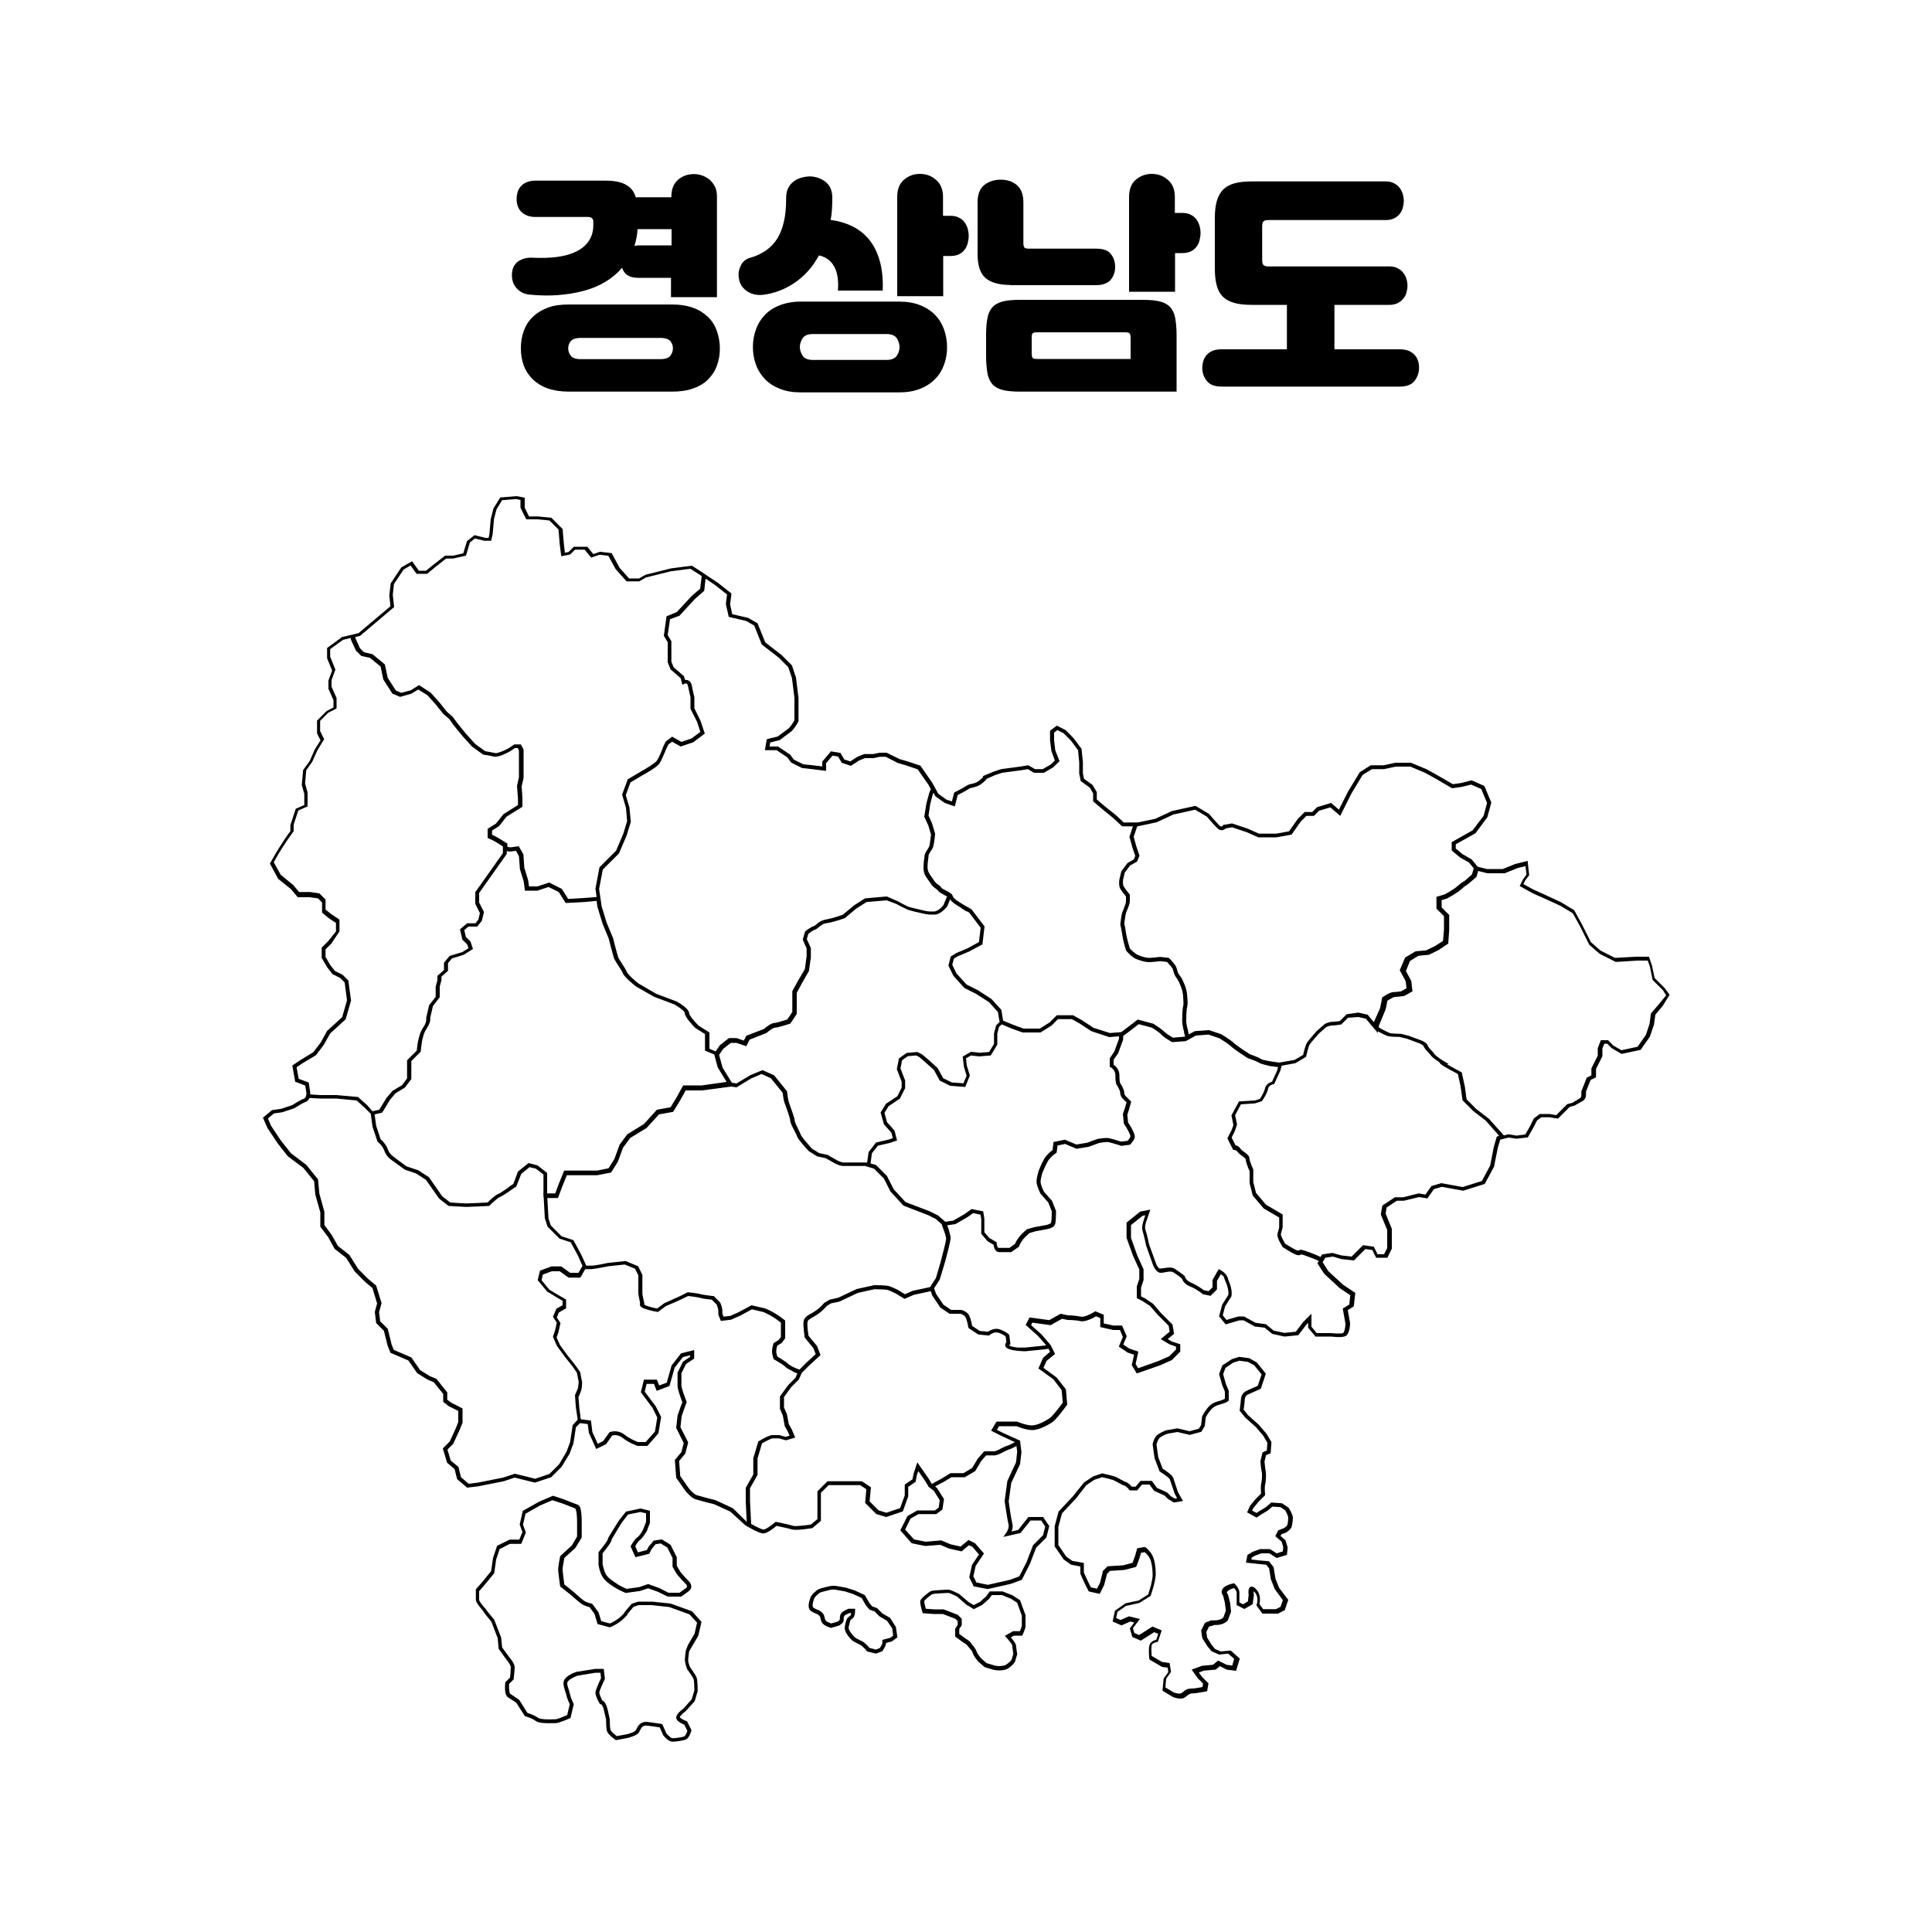<?xml version="1.0" encoding="utf-8"?>
<!-- Generator: Adobe Illustrator 22.1.0, SVG Export Plug-In . SVG Version: 6.00 Build 0)  -->
<svg version="1.1" id="Layer_1" xmlns="http://www.w3.org/2000/svg" xmlns:xlink="http://www.w3.org/1999/xlink" x="0px" y="0px"
	 viewBox="0 0 1000 1000" style="enable-background:new 0 0 1000 1000;" xml:space="preserve">
<g>
	<path d="M861.6,511.4l-5.2-5.2l-1.3-6.3l-1.6-4.7l-6.7,0l-10.9,0.6l-7.5-3.8l-5-4.4l-4.5-9l-4.1-7.5l-6.8-4.1l-8.6-4l-5.8-2.6
		l-5.1-2.8l0.8-1.7l2.2-2.9l-0.8-7.4l-6.4,1.6l-6.5,2.6h-8.2l-4.8-1.2l-0.2-0.3l-2.9-3.5l-4.7-2.7l-3.5-2.9V437l4.1-2.3l6.1-3.4
		l6.1-8.2l2.1-7.7l-3.6-8.6l-6.6-2.9l-5.5,1.4l-4.2,0.6l-7.6-4.4l-5.9-3.3l-8.2-3.4h-8.1l-6,1.3h-6.7l-5.7,3.6l-6.1,10.1l-4.7,9.3
		l-4-3.5l-7.3,2.2l-2.5,2.5h-3.9l-3.6,3.6l-4.5,6.4l-6.7,1.2h-8.9l-5.8-2.6l-8.1-2.7l-4.6,0.8l-0.2,0.4c0,0-0.3,0.4-0.7,0.4
		c-0.4,0-0.8-0.3-1.1-0.6c-1.9-1.9-5.2-5.8-5.2-5.8l-0.1-0.1l-7-4.2l-12.2,2.7l-8.6,4l-9,1.9h-1.9h-5.5c-1-1-4.1-4-6.4-5.7
		c-2.2-1.6-6.3-5.2-7.5-6.2V410l-2.2-3.7l-4.4-3.2l-0.6-2.8l0-5.9l-0.7-6.8l-4.1-5.5l-4.1-4.2l-4.6-2.3l-3.5,2.6v5.1l0.7,5.4
		l1.8,4.9l-2.1,2.1l-4.2,2.4h-4l-3.4-2l-4.3,0.7l-9.8,1.3l-4.2,1.4l-5.2,2.2v0.5c-0.1,0.2-0.6,0.8-2.2,2c-1.3,1-2.4,1.2-3.5,1.5
		c-1,0.2-2,0.4-3,1.1c-1.9,1.3-5.8,3.2-5.8,3.2l-0.4,0.2l-1.2,4.6l-2.8-0.9l-4.3-3.1l-1.5-2.8l0,0l-0.1-0.2L483,406l0,0l-0.5-0.9
		l-6.1-8.8l-6.3-2.1l-4.5-1.3l-6.7-3.3h-3.5l-3.4,0.7h-4.7l-3.5,1.4l-3.7,2.4l-3.1-1l-2-3.4l-4.9-0.8l-4.5,5.3v2.5l-4.1-0.5
		l-5.7-0.6l-4.9-2.4l-1.9-2.6l-6.3-4.2h-4.4l0.4-2.1l4.8-1.2l0.2-0.1c0,0,3.3-2.6,5.2-3.9c2.1-1.4,4.1-5.2,4.3-5.6l0.1-0.2v-12
		l-1.3-10.6l-2.1-6.3l-5.4-5.4l-8.4-6.5l-4-9.9l-4.9-2.8l-8.2-1.9l-1.1-5.1l0.7-5.6l-7.1-5.6l-6.8-4.5l-1.1-0.8l-5.5-3.5l-10.8,1.4
		l-13.2,3.3l-3.3,1.9h-5.2l-4.9-5.5l-4.1-7.6l-6-0.7l-3.5,1.2l-3.1-3.8H297l-2.7,2.7l-1.9,0.4l-0.5-4.1l-0.7-8.2l-5.8-5.8l-7-0.7
		h-4.6l-2.2-4.5v-5.2l-4.2-0.8l-8.5,0.7l-3.5,5.7l-1.4,5.5l-0.7,7.9l-0.4,1.8h-1.7l-5.6-1.4l-3.9,3.1l-1.9,6.3l-5.2,1.2h-4.2
		l-6.2,4.8l-3.7,3h-3.7l-3.5-4.9l-5.6,3.2l-5.5,8.3l-0.7,6.3l0.6,5.5l-16.5,13.9l-1.6,0.4v0l-1.7,0.4l-0.3,0.1l0,0l-4.9,1.1
		l-7.8,5.7v5.3l2.6,6.4l-1.9,5.1v4.3l2.6,5.9v3.8l-3.5,1.8l-5,5v6.6l1.8,3.6l-3,4.8l-2.6,5.9l-3.4,4.7l-0.7,7.7l1.3,4.6v5.8
		l-4.4,1.9l-2.8,8.5v3.1c-0.5,0.7-2,2.7-3.1,4.4c-1.3,2-4.5,7-4.6,7.3l-2.9,5.1l4.3,7.9l6.6,5.3l3.5,4.2h6.3l4.2,0.6l2.1,2.1v5.3
		l3.7,3l3.5,2.3v4.4L170,487l-3.5,3.5v5.3l2.8,4.8l2.8,3.6l4,2l2.3,2.3l1.2,9.3l-2.5,8.7l-7.8,7.1l-3.3,6l-3.8,5l-6.4,3.9l-4.5,3
		l1.5,8.4l5.2,2l0.6,3.9c0,0.2,0,0.8-0.2,1.4l0,0c-0.2,0.6-0.5,1.3-1.1,1.5c-1.9,0.6-5.3,2.9-6,3.3l-5.7,1.9l-4.8,0.7l-4.7,3.9
		l2.3,5.3l5.4,8.1l5.2,6.6l8,6l5.6,6.9l0.6,6.9l2.6,9.2v7.4l4.1,5.5l3.3,6l5.9,4.6l4.5,7.1l5.5,5.5l3.7,3.1l2.4,8L194,679l0.7,5.8
		l4,4l1.9,7.6l1.5,3.8l9.3,4l4.5,6.5l5.4,3.4l3.2,1.3l4.9,6.1v4.1l3,2.3l4.8,2.4v5.7l-1.2,3.1l-3.2,7l-3.6,3.6l2.2,7.4l3.9,3.3
		l1.3,5.2l5.2,4.4l5.8-0.7l13.1-2.6l5.7-1.9l10.5,2.6l8.4-2.8l5.4-5.4l4.1-6.7l2-5.4l1.3-8.4l1-1v0l1.1-1.1l4,0.5l0.6,4.5l3.8,8.4
		l5.1-2.5l3.2-4.5c0.7-0.2,3-0.6,5.3,1.2c3.4,2.7,7.4,4,7.5,4.1l0.2,0.1h5.2l5.7-6.5l1.4-8.5l-2.8-5.5l-5.7-7.6l1-4h3.8l1.4,3.6
		l6.6-2.5l2.7-9.5l4.3-5.5l3.7-0.9v0.8l-3.7,2.5l-2.8,5.7v6.8c0,1.9,1.9,7,2.5,8.5c-0.4,0.9-1.3,3.3-1.8,4.9l-0.7,2l-0.7,6.4
		l3.9,7.8l-1.2,4.7l-3.4,4.1l0.7,9.2l4.8,6.8c0.3,0.4,2.9,3.5,5.1,4.3c1.9,0.6,8.9,2.4,9.8,2.6l8.3,3.8l7.8,7.1l0.2,0.1
		c0,0,0.3,0.2,0.7,0.4l0,0l0.5,0.3c0,0,0,0,0,0l1.6,0.9l0,0c3.1,1.7,5.2,2.5,6.3,2.5c2,0,5.5-2.8,6.8-3.9c1.5,0.3,6.3,1.3,7.9,1.8
		c2.1,0.7,9-0.4,10.3-0.6l0.3,0l4.5-3.8v-14.5l4-4h16.3l3.2,2.1l-0.6,7.1l5.8,5.8l5.1,1.5l8.6-2.9l2.8-7.8v-4.9l3.8-2.6l0.7-3.6
		l0.7-2l3.4,4.9l1.8,2.9l-0.2,0.1l3.1,2.4l3,4.8l-0.5,3.8l-2,1.5h-9.1l-5.1,2.9l-3.7,7.4l5.9,6.7l7,1.4l7.8-0.6l4.4,1.9l6.6,1.5
		l3.8-3.2l1.9,0.9l3.3,3.9l-3.6,5.4l-1.4,6.4l2.3,4.7l7.2,1.4l12-2.7l5.7-2.1l4.2-8.3l3.2-8.3l5.3-5.3l1.5-5.9l-3.2-4.7h-7.6
		l-5.3,6.7l-3.4,0.8c0.4-1.1,0.8-2.6,0.4-4c-0.6-2.4-1.8-10.4-1.9-11.6l1.3-9.5l4.6-9.8l0.7-6.2l-0.6-4.8l-0.1-1.1l0,0l0-0.2
		l-0.2,0.1l-8.8-4l-3-1.5l1.1-1.9h9.1c0.9,0.4,5,2,8.1,2c4,0,9.4-3.4,10.4-4.1c2.1-1.4,6.9-8,7.5-8.8l0.2-0.3l-0.7-7.9l-4.8-6.1
		l-6.8-5l1.6-3.6l4.4-3.6l-1.9-3.8l-0.4-0.8l-4.7-5.5l-5.4-4.8l0.6-1.3l9.5,1.3l5.9-3.3l2.9,0.6l0.2,0c0,0,3.8,0,6.3,0.6
		c2.6,0.6,6.8-1.6,8.2-2.5l2.2,0.9v4.7l6.7,1.5l3.5,0l1.5,3.6l-2.1,5l4.6,3.1l3.3,1.1l-1.2,5.4l2.6,4.3l12-4.2l6.1-2.7l4.4-4.4v-3.8
		l-4.5-1.5l-2-1.2l3.3-2.7l-0.8-4.8l-6.1-6.1l-3.9-4.6l-4.1-2.8l-2.2-1.1v-4.5l1.3-3.9v-5.6l-3.3-7.3l-3.2-9v-6.6l6-4.8l1.4-0.3
		l-0.7,2.2c-0.1,0.4-1.4,3.7-0.7,5.9c0.6,1.9,1.9,7.7,1.9,7.8l3.3,9.3c0.3,0.8,1.7,4.6,4.2,4.6c0.7,0,1.5-0.1,2.3-0.3
		c1.6-0.3,3.3-0.6,4.3,0.1c1.6,1,3.6,2.5,4.3,3.1c0.3,0.9,1.4,3.1,4.4,4.2c3.1,1.2,6.3,3.8,6.3,3.8l0.2,0.2l4,0.8l3.3-3.3V663l2-3.5
		c0.6,0.4,1.3,1,1.7,1.6c0,0.3,0.1,0.7,0.2,0.9l0.7,1.7c1.5,3.6,1.4,5.9,1.3,6.5l-3.2,5.1l-1.6,6l3.4,4.2l7.1-2.1h2.2l5.8,3.2
		l5.1,0.6l3.9,3.2l6.3,1.4l7.2-0.7l4.2-5.5l0.9-0.9v2.5l3.8,4.6h8.3c0.7,0.1,4.9,0.6,6.9-0.1c2.5-0.8,2.7-5.9,2.7-6.9l-1.2-6.7
		l3.1-1.9l0.8-7l-6.3-4.2l-7.7-7.1l-2.9-4.6l0.6-1l0.8-1.3l3.9-0.6l4.4,1.3l6.5,0.7l5.9-5.9l3.6,0.5l2,4h5.8l2.3-4.7v-10.3l-3.2-7.8
		l0.5-3.2l5.3-3.5h3.6l7.9-1.9l4.3,0.7l3.4-4.8l4-1.2l11.2,2l11.1-3.5l4.8-8.9l2-10l1.2-4l2.3-0.6l2.2-0.5l3.9,0.6l5.9-0.7l2.9-5.1
		l1.9-3.7l2.2-1.6h4.2l4.4,0.7l6.1-6.1l2.4-0.6l3.5-2c1-0.4,2.5-1.5,2.5-3.5v-1.8l2.4-6l2.8-1.4v-4.3l3.3-6.6v-4l1-2.5h1.5l2.3,2.3
		l5.1,3l9.9-2.1l4.8-6.9l2.1-6.2l0.7-5.1l3.7-4.4l3.7-5.9L861.6,511.4z M588.2,428.9l0.5-1.3h0.6l9.4-2l8.6-4l11.3-2.5l6.1,3.6
		c0.6,0.7,3.4,4,5.2,5.8c0.9,0.9,1.8,1.3,2.7,1.2c0.9-0.1,1.5-0.6,1.8-0.9l3.3-0.6l7.5,2.5l6.1,2.7h9.4l7.8-1.4l4.8-6.8l2.9-2.9h3.9
		l2.7-2.7l5.8-1.7l5.1,4.4l5.8-11.6l5.8-9.6l4.8-3h6.3l6-1.3h7.6l7.6,3.2l5.8,3.2l8.2,4.8l4.9-0.7l5-1.2l5.2,2.3l3,7.2l-1.8,6.7
		l-5.7,7.5l-5.7,3.2l-5.1,2.9v4.3l4.3,3.6l4.6,2.6l2.5,3l-0.9,3.2l-3.6,3.2c-0.2,0.1-0.7,0.4-1.3,0.8c-0.9,0.6-1.9,1.4-2.8,2.2
		c-1.1,1.1-5,3.4-6.6,4.2l-4.1,1.2v6.1l3.9,3.9l0,6.9l-0.5,5.9l-4,2.6l-4.7,2.3l-5.5,0.5l-5.4,3.2l-2.8,6.6l3.1,5.7l0.4,3.6
		l-2.7,1.6c-0.6,0.1-2.9,0.4-4.1,0.4c-1.7,0-4.9,2.2-5.5,2.6l-0.3,0.2l-0.1,0.4c-0.1,0.9-0.6,3.6-0.9,4.7c0,0.1-0.1,0.2-0.1,0.3
		c0,0,0,0.1,0,0.1c0,0.1-0.1,0.2-0.1,0.3c0,0.1,0,0.1-0.1,0.2c0,0.1-0.1,0.2-0.1,0.3c0,0.1,0,0.1-0.1,0.2c-0.1,0.1-0.1,0.3-0.2,0.4
		c0,0.1,0,0.1-0.1,0.2c-0.1,0.2-0.2,0.4-0.2,0.6c0,0,0,0.1-0.1,0.1c-0.1,0.2-0.1,0.3-0.2,0.5c0,0.1-0.1,0.1-0.1,0.2
		c-0.1,0.2-0.1,0.3-0.2,0.5c0,0.1,0,0.1-0.1,0.2c-0.1,0.2-0.2,0.4-0.3,0.6c0,0,0,0,0,0c-0.5,1.2-1,2.4-1.3,3l-3.2-3.9l-4.9-1.1
		L697,525l-3.5,3.5c-0.8,0.1-2.8,0.4-3.9,0.4c-1.7,0-3.7,1-3.9,1.1l-4.1,3.6l-0.1,0.1c-0.2,0.2-4,4.5-5,6c-0.9,1.4-1.7,5-2,6.3
		l-4.4,2.6l-8,1.4c-4-0.5-8.5-1.3-9.3-1.8c-0.3-0.2-0.6-0.4-1-0.6c-1.7-0.8-4.3-1.7-5-2c-2-1.3-7-4.6-8.1-5.7
		c-1.5-1.5-6.4-4.5-6.6-4.6l-6.3-2.1l-7.3,0.5l-3.2,1.7c-0.1-0.3-0.1-0.5-0.2-0.7c0-0.1,0-0.1,0-0.2c0-0.2-0.1-0.4-0.1-0.5
		c0-0.1,0-0.1,0-0.2c0-0.2-0.1-0.3-0.1-0.5c-0.4-1.2-0.8-3.1-0.9-4.5c0-0.2,0-0.4,0-0.6c0-1.3,0-5.3,0.5-7.1
		c0.1-0.2,0.1-0.5,0.1-0.8c0.1-0.5,0.1-1.1,0.1-1.6c0-1.3-0.2-2.5-0.2-2.9c0-0.5-0.1-3.4-1.6-6.7c-1.1-2.6-1.4-3.1-2-3.8
		c-0.2-0.2-0.3-0.4-0.6-0.8c-0.6-0.9-0.8-1.6-1-2.4c-0.1-0.4-0.2-0.8-0.4-1.3c-0.5-1.6-3.2-4.3-3.7-4.8l-0.2-0.2l-4.4-0.5l-0.1,0
		c0,0-0.1,0-0.2,0c-0.9,0.1-4.4,0.5-5.6,0.5c-1.3,0-3.2-0.5-5.5-1.4c-1.9-0.8-3.9-2.9-4.4-3.5c-0.3-0.9-1.4-4.6-1.9-7.5
		c-0.4-2.9-0.8-4.8-1-5.3c0.2-1.3,0.6-4.4,0.9-5.5c0.1-0.4,0.4-1,0.6-1.6c0.7-1.6,1.4-3.4,1.4-4.6v-3.3l-0.2-0.3c0,0-2-2.4-2.9-3.9
		c-0.6-0.8-0.5-2.7-0.4-3.6l0.9-3.7l2.7-3.6l3.6-2l1.3-3.1l-1.6-4.7l-1.4-5.1L588.2,428.9z M483.1,410.3l1.1,1.9l4.8,3.4l5.2,1.8
		l1.5-5.9c1.1-0.5,4-2,5.6-3.1c0.7-0.5,1.5-0.6,2.3-0.8c1.2-0.3,2.6-0.6,4.3-1.8c1.7-1.3,2.5-2.1,2.8-2.7l4.1-1.8l3.8-1.3l9.8-1.3
		l3.6-0.6l3.2,1.9h5.1l4.8-2.8l3.3-3.2l-2.2-5.7l-0.6-5.1v-4l1.7-1.3l3.2,1.6l3.8,3.8l3.7,5l0.6,6.2v5.9l0.8,3.9l4.7,3.4l1.7,2.9
		v4.1l0.3,0.3c0.2,0.2,5.3,4.6,7.9,6.6c2.5,1.9,6.4,5.8,6.5,5.8l0.3,0.3h5.6l-1.8,5.4l1.6,5.8l1.4,4.1l-0.7,1.8l-3.3,1.9l-3.2,4.3
		l-1,4.2c-0.1,0.3-0.5,3.4,0.6,5.1c0.8,1.2,2.2,3,2.8,3.7v2.6c0,0.8-0.7,2.6-1.2,3.9c-0.3,0.7-0.5,1.3-0.7,1.7c-0.5,1.5-1,5.6-1,6.1
		l0,0.2l0,0.2c0,0,0.5,2,1,5.3c0.5,3.5,1.9,7.9,2,8l0.1,0.2l0.1,0.1c0.1,0.1,2.7,3.2,5.3,4.2c2.6,1,4.7,1.5,6.3,1.5
		c1.4,0,5.2-0.4,5.9-0.5l3.5,0.4c1.1,1.2,2.7,3,3,3.8c0.1,0.4,0.2,0.8,0.3,1.1c0.2,0.9,0.5,1.8,1.3,3c0.3,0.4,0.5,0.6,0.6,0.9
		c0.4,0.6,0.7,0.9,1.7,3.4c1.4,3.2,1.4,6,1.4,6l0,0.2c0,0.1,0,0.2,0,0.3c0,0.2,0.1,0.4,0.1,0.7c0,0.1,0,0.3,0,0.4c0,0,0,0,0,0
		c0.1,0.8,0.1,1.7,0,2.5c0,0,0,0,0,0.1c0,0.2-0.1,0.4-0.1,0.5c-0.5,2.1-0.5,6.1-0.5,7.6c0,1.6,0.5,4.2,1,5.7c0,0,0,0.1,0,0.1
		c0,0,0,0,0,0c0,0,0,0.1,0,0.1c0,0,0,0.1,0,0.1c0,0.1,0,0.1,0,0.2c0,0,0,0.1,0,0.1c0,0.1,0,0.1,0.1,0.2c0,0,0,0.1,0,0.1
		c0,0.1,0,0.1,0.1,0.2c0,0.1,0,0.1,0,0.2c0,0.1,0,0.1,0.1,0.2c0.1,0.2,0.1,0.5,0.2,0.8l-0.4,0.2l-5.9,0.5c-0.7-0.4-2.7-1.6-4-2.7
		c-0.2-0.2-0.3-0.3-0.5-0.4c-1.5-1.5-5.4-4-5.6-4.1l-8.1-2.2l-4.8,3.7l-3.7,2.8l-1,0.1l0,0l0,0l-4.9,0.4L566,532l-5.9-3.9l-4.7-2.6
		H547l-3.7,3.7l-5.1,3.2h-8.4l-5.2-1.9l-4.4-1.8l0,0l-1-0.4l-0.9-5.6l-5.1-5.6l-7.1-4.6l-5.8-2.9l-5.2-5.7l-2.2-4.5l0.8-3.2l2-1.2
		l5.9-2.5l6.9-3.7l1.1-9.3l-6.8-8.9l-0.2-0.1c-1.1-0.6-2.1-1.2-3.2-1.8c-3.1-1.8-5.9-3.7-6.1-4.5c0-0.2-0.1-0.3-0.2-0.5
		c0-0.1-0.1-0.2-0.1-0.2c0-0.1-0.1-0.1-0.1-0.2c-0.1-0.1-0.1-0.2-0.2-0.3l0-0.1l-0.6-0.5l-0.2-0.1c0,0,0,0-0.1,0l-0.8-0.7l0,0.1
		c-0.5-0.3-1-0.6-1.5-0.8c-0.8-0.4-1.7-0.9-2.1-1.2c-0.1-0.1-0.1-0.1-0.1-0.2c-0.5-0.8-1.1-1.2-1.7-1.6c-0.7-0.5-1.4-1-2.2-2.2
		c-0.4-0.7-0.8-1.3-1.3-1.9c-1.1-1.6-2-2.8-2-5c0-2,0.2-3.1,0.3-4c0.1-0.6,0.2-1.2,0.2-1.9c0-0.6,0.7-1.6,1.2-2.4
		c0.5-0.7,1-1.5,1.2-2.2c0.5-1.5,1-6.1,1-6.6l0-0.2l-1.5-5.1l-1.9-4.3l0.9-6l1.4-5.3L483.1,410.3z M574.4,547.8v4.4l0.6,0.3
		c0,0,0,0,0,0c0,0,0,0,0.1,0c0,0,0.1,0.1,0.1,0.1c0,0,0.1,0.1,0.1,0.1c0.1,0.1,0.2,0.1,0.3,0.2c0,0,0.1,0.1,0.1,0.1
		c0.1,0.1,0.2,0.2,0.3,0.3c0,0,0.1,0.1,0.1,0.1c0.1,0.1,0.2,0.3,0.3,0.4c0,0,0.1,0.1,0.1,0.1c0.1,0.2,0.2,0.4,0.3,0.6
		c0,0,0.1,0.1,0.1,0.1c0.1,0.2,0.2,0.4,0.2,0.7c0,0.1,0,0.1,0.1,0.2c0.1,0.3,0.1,0.6,0.1,1c0,3.5,0.5,4.7,0.6,4.9l0.1,0.1
		c0.7,1.1,1.8,3.1,1.8,3.9c0,1.8,1.1,3,1.3,3.2l2,2l-0.8,2.8l-1.1,3.2l0.5,4.9l0.1,0.2c1.9,2.8,3.4,5.8,3.3,6.5
		c-0.3,0.9-1,1.8-1.5,2.3l-3.4,0.4c-1.3-0.4-5.4-1.8-7.2-1.9c-0.1,0-0.2,0-0.3,0c-1.5,0-4.5,0.5-4.6,0.5l-5.5,2l-5.5,0.9l-5.9-2.5
		l-5.9,1.2l-0.5,4.2c-0.9,0.6-3.1,2.4-4.3,4.5c-1.5,2.5-3,6.4-3,6.6c0,0.1-1,3.1-1,5.2c0,2.1,1.9,5.9,2.1,6.3l4,4.5l1.8,4.6
		c0,1.9-0.1,5-0.4,5.9c-0.2,0.5-1.7,1.1-3.2,1.3l-5.5,1l-3.6,1l-0.2,0.1c-0.1,0.1-2.6,2.1-4.1,4.1c-1.2,1.6-1.8,2.8-2,3.4l-2.9,2.1
		h-5.6c-0.7,0-1-1.8-1-2.4V643l-3.8-2.2l-2.6-3v-7l-0.6-3.8l-6-1.2l-3.8,2.7l-5.7,3.3l-4.2,0.6l0,0l-0.1-0.2l-3.6-3.1l-4.2-2.1
		l-12.6-4.8l-6.1-6.6l-3.5-6.9l-5.7-5.7l-2.8-0.8l0.7-5.3l3.1-3.9l6.1-1.4l3.8-1.3l-1.3-5.1l-3.9-4.4l-1.3-4.8l2.1-3.4l5.9-4
		l2.7-5.4v-3.9l-2.4-6.3l0.8-4.2l2.9-2.1l4.4-0.4l1.6,0.8l2.8,2.4l4.8,4.3l3,5.5l5.4,2.7l7.8,0.6l2.4-5.9l-1.6-5.2l-0.4-3.7l2.6-1.5
		l4.2,0.5l6-0.5l3.4-5.6V535l0.9-3.5l1.4-1.3l5.2,2.2l5.6,2h9.3l5.7-3.6l3.3-3.3h7.2l4.1,2.3l5.9,3.9l9.3,3.1l5.1-0.4l0,1.2
		l-2.4,6.6L574.4,547.8z M482.6,664.3L482.6,664.3l-0.8,1.3l-0.4,0.6l-8.9,1.9l-4.1,1.8l-3.6-2.2c-0.1-0.1-3-1.5-4.6-2
		c-1.6-0.5-6.7-0.5-7.7-0.5l-9.1,2l-9.5,4.5l-4.5,1l-2.8,1.7l-0.1,0.1c0,0-1.9,2.4-4.7,4.2c-0.8,0.5-1.5,1-2.2,1.3
		c-1.8,1-3.2,1.9-3.6,3.7c-0.5,2.1,0.4,7.7,0.5,8.3l0,0.3l4.5,5.5l1.2,3.1l-4.9,4.5l-3.5,3.5c0,0,0,0,0,0c-0.2-0.1-0.5-0.2-0.8-0.3
		c0,0,0,0,0,0c-0.3-0.1-0.5-0.2-0.8-0.3c0,0,0,0,0,0c-0.3-0.1-0.6-0.2-0.9-0.4c0,0,0,0,0,0c-0.3-0.1-0.5-0.2-0.8-0.4
		c0,0-0.1,0-0.1,0c-0.2-0.1-0.5-0.2-0.7-0.4c0,0-0.1,0-0.1-0.1c-0.2-0.1-0.4-0.2-0.6-0.3c0,0-0.1,0-0.1-0.1
		c-0.2-0.1-0.4-0.2-0.5-0.3c0,0,0,0,0,0c-0.2-0.1-0.3-0.2-0.4-0.3c-1.3-1.3-4.6-3.2-5.7-3.9l-0.4-1.6c-0.3-1.2,0.1-3.1,0.4-4
		l2.3-1.4l1.8-2.4v-9.2l-0.4-0.3c-0.1-0.1-2.5-2-5-3.5c-2.5-1.5-5-2.5-5.1-2.5l-6.9-1.6l-6.7,3.6l-4.3,1.9l-3.5,0.4l-0.6-1.6v-1.3
		c0-1.6-0.9-4-1.1-4.3l-0.1-0.2l-3.3-3.3l-0.4,0c-0.1,0-0.2,0-0.3,0c-1.5-0.2-4.8-0.6-5.9-0.9c-1.5-0.5-6.1-1-6.6-1l-0.3,0l-4.2,2.1
		l-4.4,2l-3.4,1.5l-3.8,2.8c-0.9-0.2-3.1-0.6-5.3-1.4c-0.7-0.2-1.1-0.5-1.3-0.6l0.1-0.1l-1.1-5.3v-10l-2.2-4.5l-6.5-2.7l-9.1,1
		l-0.1,0c0,0,0,0-0.1,0c-0.7,0.2-6.4,1.4-8.5,1.4c-0.3,0-0.6,0-0.8,0c-0.1,0-0.1,0-0.2,0c-0.2,0-0.3,0-0.5,0c-0.1,0-0.1,0-0.2,0
		c-0.2,0-0.3,0-0.4,0c0,0-0.1,0-0.1,0c-0.1,0-0.3,0-0.4-0.1l-2.5-5.5l-4.1-7.6l-6.1-2l-5.6-5.6l-1.2-3.6l-0.6-10.6h5.5l2.2-5.9
		l2.4-5.9h15.7l7.2-1.4l3.5-5.6l2.7-7.3l3.7-5l8.4-5.1l6.5-7.1l7.3-1.3l3.5-5.7l3-5.4h8.6l15-2l2.7,0.4l7.6-4.6l5.4-2.3l4.8,2.2
		l6.1,7.5c0.1,1,0.5,4,1,5.3c0.1,0.3,0.3,0.9,0.6,1.6c0.7,1.9,2.3,6.5,2.3,7.4c0,1.1,0.9,2.9,2.3,5.6c0.6,1.1,1.1,2.1,1.2,2.6
		c0.5,1.6,4.8,6.3,6.1,7.7l4.3,2.7l4.5,1l4.3,2.4c0.1,0.1,2.7,1.6,4.9,1.6h11.2l2.6,0.8v0l2,0.6l5.1,5.1l3.4,6.7l6.7,7.3l12.9,5
		l3.8,1.9l3.1,2.7l0.2,0.6c0.2,0.5,0.3,1,0.5,1.4c0,0,0,0,0,0c0.1,0.4,0.3,0.8,0.4,1.2c0.1,0.2,0.1,0.4,0.2,0.5
		c0.1,0.2,0.1,0.4,0.2,0.6c0.1,0.2,0.1,0.4,0.2,0.5c0.1,0.2,0.1,0.5,0.2,0.7c0,0,0,0,0,0.1c0.3,0.9,0.4,1.5,0.4,1.9c0,0,0,0,0,0
		c0,0.1,0,0.2,0,0.3c0,0.9-1.7,7.6-2.9,12l-2.4,8.2L482.6,664.3z M257.9,618c-1.5,0.5-4.5,3.3-5.5,4.4c-1.8,0.1-9.6,0.5-10.9,0.5
		c-1.3,0-7.1-0.4-8.5-0.5l-4.1-3.2l-6.9-9.9l-5.6-3.6l-6-2c-0.5-0.4-2.4-1.8-5.3-3.9c-3.3-2.4-3.7-3.2-4.6-5.5
		c-0.9-2.2-2.8-4.1-3.5-4.6l-2.3-7l-0.8-5.9l3.9-0.9l4.1-6.7l2.8-3.3l4.9-3l3.3-4.4v-9.3l4.9-4.9l0-0.4c0.1-1.3,0.6-5.1,0.9-6.2
		c0.1-0.4,0.2-0.7,0.3-1.1c0.3-1.1,0.6-2.4,2-4.5c1.8-2.7,1.8-4.7,1.7-5.4l1.4-6l3.5-4.5v-5.6l0.9-3.3l0-1.8l3.4-3v-4l2-2.4l6.1-1.9
		l4.8-3l-1.3-3.9l-2.4-2.4l-0.8-3.5l2.2-1.8h4.5l2.4-3l1.1-4.5l-2.5-5v-4.9l14.3-20.2v-1.5l1.4,0.3l3.4-0.4l1.5,2.7l0.5,6.7l2,6.5
		l0.6,4.7h6.5l5.7-1.9l5.3,2.6l3.6,5.7l9.5-0.5l6.5-0.6l0.4,3l2.7,8.8l3.2,7.8c0.2,0.8,2,7.9,2.6,9.8c0.4,1.1,1.4,2.6,2.4,4.2
		c0.9,1.4,1.9,2.8,2.2,3.7c0.7,2.1,5.9,6.2,6.9,7l9.3,5.3l10.6,4c2.8,1.6,5.3,3.6,5.3,4.3c0,2.2,4.2,6.6,5.5,7.9l5,3.1v8.6l4.8,2
		l1.8,6.7l4.6,7.5l-12.8,1.8h-9.7h0l-3.5,6.4l-3,4.9l-7.1,1.3l-6.7,7.4l-8.6,5.3l-4,5.4l-2.7,7.4l-3,4.8l-6,1.2h-17l-2.9,7.2
		l-1.7,4.6h-4.2l0-10.6l-5-3.9l-4.6-1.2l-5.5,4.4l-2.4,6.4c-0.3,0.2-0.7,0.5-1.1,0.7C262.1,615.5,258.7,617.7,257.9,618z
		 M417.6,486.1l0.8-2.8c0.8-0.6,2.4-1.8,3.4-2.1c0.7-0.2,1.3-0.7,2-1.3c1.1-0.9,2.3-1.9,4.2-2.1c3.5-0.5,8.8-2.4,9.1-2.5l0.2-0.1
		l6-5l5.2-3.3l10.4-0.9l5.1,1.9c0.7,0.4,4.1,2.2,5.7,2.9c0.1,0,0.2,0.1,0.3,0.1c1.5,0.5,5.5,1.5,8,2c2.5,0.5,2.6,0.5,5.6,0.5
		c3.4,0,6.4-3.9,6.7-4.3l1.5-3.6c0,0,0.1,0.1,0.1,0.1c0,0.1,0.1,0.1,0.1,0.2c0.1,0.1,0.1,0.2,0.2,0.3c0.1,0.1,0.1,0.1,0.2,0.2
		c0.1,0.1,0.2,0.2,0.3,0.3c0.1,0.1,0.1,0.1,0.2,0.2c0.1,0.1,0.2,0.2,0.4,0.3c0.1,0.1,0.1,0.1,0.2,0.2c0.2,0.1,0.3,0.3,0.5,0.4
		c0.1,0,0.1,0.1,0.2,0.1c0.2,0.2,0.5,0.3,0.7,0.5c0.1,0,0.1,0.1,0.2,0.1c0.2,0.1,0.4,0.3,0.6,0.4c0.1,0.1,0.2,0.1,0.3,0.2
		c0.2,0.1,0.3,0.2,0.5,0.3c0.1,0.1,0.2,0.1,0.3,0.2c0.2,0.1,0.3,0.2,0.5,0.3c0.1,0.1,0.2,0.1,0.3,0.2c0.1,0.1,0.3,0.2,0.4,0.3
		c0.1,0.1,0.2,0.1,0.3,0.2c0.1,0.1,0.3,0.2,0.4,0.3c0.1,0.1,0.2,0.1,0.3,0.2c0.1,0.1,0.3,0.2,0.4,0.2c0.1,0.1,0.2,0.1,0.3,0.2
		c0.1,0.1,0.3,0.2,0.4,0.2c0.1,0.1,0.2,0.1,0.3,0.1c0.1,0.1,0.3,0.1,0.4,0.2c0.1,0,0.2,0.1,0.2,0.1c0.2,0.1,0.4,0.2,0.6,0.3l6,7.9
		l-0.9,7.4l-5.8,3.2l-5.9,2.5l-2.9,1.8l-1.2,4.7l2.6,5.3l5.7,6.3l6,3l6.7,4.3l4.6,5.1l0.9,5.2l-1.8,1.7l-1.1,4.2l0,5.4l-2.5,4.2
		l-4.8,0.4l-4.6-0.5l-4.3,2.5l0.6,5.1l1.4,4.8l-1.6,3.9l-6-0.4l-4.5-2.2l-2.9-5.3l-5.1-4.6l-3-2.5l-2.4-1.2l-5.5,0.5l-4,2.8
		l-1.1,5.6l2.5,6.5v3l-2.2,4.5l-5.9,3.9l-2.8,4.5l1.7,6.1l3.9,4.4l0.7,2.8l-2,0.7l-6.7,1.6l-3.8,4.9l-0.8,5.5l-0.5-0.1l-11.6,0
		c-1.4,0-3.3-1-3.9-1.4l-4.4-2.5l-4.5-1l-3.7-2.3c-0.6-0.7-1.2-1.4-1.8-2.1c-0.1-0.1-0.1-0.2-0.2-0.2c-1.4-1.6-2.7-3.2-3.2-4
		c-0.1-0.2-0.2-0.3-0.3-0.4c0-0.1-0.1-0.1-0.1-0.2c-0.2-0.6-0.7-1.7-1.3-2.9c-0.7-1.4-2-4-2-4.7c0-1.2-1.2-4.5-2.5-8.1
		c-0.2-0.7-0.4-1.2-0.5-1.5c-0.4-1.1-0.8-4.2-0.9-5.2l0-0.3l-6.7-8.3l-6-2.7l-6.3,2.6l-7.2,4.3l-2.4-0.4l-4.8-7.8l-1.8-6.6l2.1-3.1
		l4-3.1h2.9l5.1,1.7l1.7-3.4l8.7-3.4l0.1-0.1c1.5-1.3,3.6-2.7,4.3-2.7c1.6,0,6.7-1.7,7.7-2l0.3-0.1l3.3-5v-10.9l2.8-5.2l3.5-6.1
		l1-7.1l0-4.8L417.6,486.1z M376.3,307.7l-0.6,4.9l1.5,6.7l9,2.1l4.2,2.4l3.9,9.8l8.7,6.7l5,5l1.9,5.6l1.3,10.3v11.5
		c-0.6,1.2-2.1,3.8-3.5,4.7c-1.7,1.2-4.4,3.3-5.1,3.8l-5.7,1.4l-1,5.7h6.1l5.5,3.7l2,2.7l5.6,2.8l6.1,0.7l6.4,0.8v-4l3.3-3.9
		l2.9,0.5l1.9,3.2l4.7,1.6l4.3-2.8l3-1.2h4.4l3.4-0.7h2.9l6.3,3.2l4.7,1.4l5.6,1.9l5.7,8.2l1.1,2.1l-0.8,1.8l-1.5,5.6l-1.1,6.8
		l2.1,4.6l1.4,4.7c-0.2,1.5-0.6,4.9-0.9,6c-0.2,0.5-0.6,1.1-1,1.8c-0.7,1.1-1.5,2.3-1.5,3.5c0,0.5-0.1,1-0.2,1.6
		c-0.1,1-0.3,2.2-0.3,4.3c0,2.9,1.2,4.6,2.4,6.2c0.4,0.5,0.8,1.1,1.2,1.7c1,1.6,1.9,2.3,2.7,2.8c0.5,0.4,0.9,0.7,1.2,1.1
		c0.6,0.8,1.7,1.4,3,2.1c0.6,0.3,1.2,0.6,1.7,0.9l-0.8,1.9l-1,2.4c0,0,0,0,0,0.1c-0.8,1.1-3.1,3.4-5,3.4c-2.9,0-2.9,0-5.2-0.5
		c-2.4-0.5-6.3-1.5-7.8-1.9c-1.1-0.4-4.5-2.2-5.7-2.9L459,464l-11.3,1l-5.6,3.6l-5.9,4.9c-0.9,0.3-5.5,1.9-8.5,2.4
		c-2.5,0.4-4.1,1.6-5.2,2.6c-0.5,0.4-1,0.8-1.4,0.9c-1.6,0.5-4,2.4-4.2,2.6l-0.2,0.2l-1.2,4.1l2,4.6v4.1l-0.9,6.6l-3.4,5.8l-3.1,5.6
		v10.8l-2.6,3.9c-2.3,0.7-5.8,1.8-6.7,1.8c-1.6,0-4.4,2.2-5.4,3.1l-9.1,3.5l-1.3,2.5l-3.8-1.3h-3.9l-4.7,3.7l-2.2,3.2l-3.2-1.4v-8.4
		l-5.6-3.5c-2.4-2.4-4.9-5.5-4.9-6.4c0-2.3-4.5-5-6.4-6.1l-10.6-4l-9-5.2c-2.1-1.6-4.9-4.1-5.9-5.5c-0.1-0.2-0.2-0.4-0.3-0.5
		c-0.4-1.1-1.4-2.6-2.4-4.2c-0.9-1.4-1.9-2.8-2.2-3.7c-0.6-1.9-2.6-9.7-2.6-9.8l-3.3-7.9l-2.6-8.5l-0.4-2.8h0l-0.2-1.3l-0.1-0.7h0
		l-0.6-4.2l1.9-10l8.4-8.4l4-9.4l2.1-6.9l-0.7-7.4l-1.9-6.4l2.4-6.6l6.2-3.7c0.8-0.4,7.5-4.1,8.9-6.2c1-1.5,2.3-4.8,3-6.4
		c0.2-0.5,0.3-0.8,0.4-1l1.2-2.4l1.9-1.4l4.4,2.5l6.5-2.2l6-4.5l-2.2-6.6l-3.2-6.5V361l0-0.2c0,0-0.7-2.6-1.3-5.9
		c-0.3-1.4-0.9-2.3-1.8-2.7c-0.6-0.3-1.2-0.3-1.7-0.3L354,350l-5.3-4.6l-1.2-2.9v-10.6l-1.9-3.2l1.2-8.2l4.9-1.8l8-8.7l4.8-4.2
		l0.7-6.3l4.9,3.3L376.3,307.7z M183.9,329.7l2.5-0.6l17.6-14.9l-0.7-6.3l0.6-5.6l5-7.5l3.6-2.1l3.1,4.3h5.5l4.2-3.5l5.6-4.4h3.6
		l6.7-1.5l2-6.8l2.6-2.1l4.8,1.2l3.6,0l0.8-3.4l0.7-7.9l1.3-5l2.9-4.7l7.2-0.6l2.3,0.5v4l3,6l5.8,0l6.2,0.6l4.7,4.7l0.6,7.5l0.8,6.3
		l4.6-0.9l2.5-2.5h5l3.4,4.1l4.4-1.5l4.5,0.6l3.7,6.8l5.7,6.4h6.6l3.4-2l12.9-3.2l10.1-1.3l4.9,3.1l1,0.7l-0.8,6.5l-4.3,3.7
		l-7.8,8.4L345,319l-1.4,10.1l2,3.3v10.4l1.5,3.7l5.2,4.5l0.9,3.5l1.1-0.6c0,0,0.7-0.3,1.1-0.1c0.4,0.2,0.6,0.8,0.7,1.3
		c0.6,2.9,1.2,5.3,1.3,5.8v6v0l3.4,6.7l1.7,5.2l-4.5,3.4l-5.3,1.8l-4.8-2.7l-3.3,2.5l-1.4,2.8l0,0.1c0,0.1-1.9,5.2-3.2,7
		c-0.9,1.3-5.5,4.1-8.2,5.6l-6.9,4.1l-2.9,7.9l2,6.8l0.6,6.9l-1.9,6.3l-3.8,9l-8.6,8.6l-2.1,11l0.6,4.4l-6.4,0.5l-8.3,0.5l-3.3-5.2
		l-6.5-3.3l-6.1,2h-4.4l-0.4-3.1l-2-6.5l-0.5-7l-2.4-4.2l-4.4,0.6l-1.5-0.3v-1.7l-0.5-0.3c0,0-2.5-1.5-3.9-2.4
		c-1.1-0.7-2.6-1.4-3.5-1.8v-2.2l3.6-2.3l3.9-4.9l8.2-5.1l0-4.6L270,407l1-4.3l0-14.7l-1.4-2.7h-3.4l-3.1,2.1
		c-2.4,1.3-5.7,2.6-6.7,2.4c-1.7-0.4-4.4-0.8-5.3-1l-5.1-3.7l-4.8-5.3l-4.4-5.4l-2.5-3.4l-3-2.6l-3.9-4.9l-4.4-4.9l-6.1-4l-4.3,2.7
		l-4.9,1.3l-2.8-1.2l-4.2-6.5l-1.5-7l-6.4-5.3l-4.4-1l-2.1-2.1l-2.3-5.1L183.9,329.7z M154.6,558.4l-1.1-6l3.3-2.2l6.7-4l4.1-5.4
		l3.3-5.9l8-7.3l2.8-9.7l-1.4-10.4l-3-3l-3.9-1.9l-2.4-3l-2.5-4.3v-3.9l3-3l4.2-6.3v-6.1l-4.3-2.9l-2.9-2.3v-5.2l-3.2-3.2l-4.9-0.7
		l-5.6,0l-3-3.6l-6.5-5.3l-3.6-6.5l2.3-4.1c0-0.1,3.3-5.3,4.6-7.2c1.3-1.9,3.2-4.5,3.2-4.5l0.2-0.3v-3.4l2.4-7.3l4.8-2.1v-7.2
		l-1.3-4.7l0.6-6.8l3.1-4.4l2.7-6l3.5-5.7l-2.1-4.2v-5.3l4.2-4.2l4.3-2.2v-5.4l-2.6-5.9V352l2-5.4l-2.7-6.7V336l6.6-4.8l4.1-1l0,0.8
		l2.6,5.7l2.8,2.8l4.5,1l5.5,4.5l1.4,6.7l4.7,7.3l4,1.7l5.7-1.6l3.7-2.2l4.8,3l4.3,4.8l3.9,4.9l3,2.5l2.4,3.4l4.5,5.5l4.9,5.4
		l5.8,4.2l0.2,0c0,0,0,0,0,0c0.4,0.1,3.5,0.5,5.3,1c2.2,0.6,7.1-2,8.2-2.6l2.7-1.8h1.5l0.6,1.2v13.9l-1,4.5l0.5,6.5v3.4l-7.5,4.7
		l-3.9,4.9l-4.3,2.7v4.7l0.6,0.3c0,0,2.4,1,3.8,1.9c1.1,0.7,2.7,1.7,3.5,2.2v0.2v2v1.3l-14.3,20.2v6l2.4,4.8l-0.8,3.4l-1.5,1.9h-4.3
		l-3.7,3.1l1.2,5.3l2.5,2.5l0.7,2l-3.2,2l-6.6,2l-2.9,3.5v3.8l-3.4,3v2.3l-0.9,3.3l0,5.3l-3.4,4.3l-1.5,6.6l0,0.2l0,0.2
		c0,0.1,0.3,1.7-1.3,4.1c-1.6,2.4-2,3.9-2.3,5.1c-0.1,0.3-0.2,0.7-0.3,1c-0.4,1.3-0.9,5-1,6.3l-5,5v9.4l-2.6,3.5l-4.9,2.9l-3.1,3.6
		l-3.8,6.2l-3.5,0.8L190,572l-4.7-4.2l-11.2-1l-8.3,0c0,0-1.4-0.1-3.2-0.2c0,0,0,0-0.1,0c-0.3,0-0.6,0-0.9-0.1c0,0,0,0-0.1,0
		c-0.3,0-0.6,0-1-0.1c0.1-0.5,0.1-0.8,0.1-0.8l-0.8-5.3L154.6,558.4z M296.4,737.7l-1.3,8.7l-1.9,5.1l-3.8,6.4l-5,5l-7.4,2.5
		l-10.5-2.6l-6.1,2l-13,2.6l-4.8,0.6l-4-3.4l-1.3-5.3l-4-3.3l-1.7-5.7l3-3l3.4-7.4l1.4-3.5V729l-5.7-2.9l-2.2-1.6v-3.8l-5.6-7
		l-3.4-1.4l-5-3.1l-4.6-6.6l-9.1-3.9l-1.1-2.8l-2-8.1l-3.9-3.9l-0.6-4.7l1.3-4.7l-2.8-9.1l-4.1-3.4l-5.2-5.2l-4.6-7.3l-5.9-4.6
		l-3.2-5.7l-3.8-5.1v-6.9l-2.6-9.4l-0.7-7.4l-6.1-7.5l-7.9-6l-5.1-6.4l-5.2-7.8l-1.6-3.8l3.1-2.6l4.3-0.6l6.1-2l0.2-0.1
		c1.1-0.7,4.2-2.7,5.7-3.2c0.7-0.2,1.5-0.8,2.1-2.1c2.9,0.2,5.6,0.3,5.6,0.3l8.3,0l10.5,1l4.1,3.7l3.2,3.2l0.9,6.6l2.6,7.8l0.2,0.2
		c0,0,2.3,1.8,3.1,4c1.1,2.7,1.7,3.8,5.3,6.3c3.4,2.4,5.4,3.9,5.4,3.9l0.1,0.1l5.9,2l5.1,3.3l6.8,9.7l4.9,3.8l0.3,0
		c0.3,0,7.4,0.5,8.9,0.5c1.5,0,11-0.5,11.4-0.5l0.4,0l0.3-0.3c1.6-1.6,4.2-3.9,5-4.2c1.5-0.5,7.5-4.7,8.6-5.5l0.2-0.2l2.5-6.4
		l4.3-3.5l3.3,0.8l3.9,3l0,9.7h-0.1l0.1,1v1h0.1l0.6,10.9l1.4,4.4l6.2,6.2l5.8,1.9l3.7,6.8l2.4,5.4l-2.1,3.6h-4.3l-4.6-3.3h-5.1
		l-5.9,2.2l-1.2,4.9l4.9,5.9l5.1,3.1l2.9,1.7v2.3l-3.2,1.8l-1.8,4.2l2,3l-0.9,4l-1.1,3.3l2.1,4.8l4.1,5.6l3.9,4.9l2.3,3.3l0.9,4.6
		c0,0.6-0.1,2.1-0.3,3.1c0,0.1-0.1,0.3-0.1,0.4c-0.5,1.4-1.4,3.3-1.4,3.3l-0.1,0.2l0.5,6.7c0,0,0.5,3,0.9,6L296.4,737.7z
		 M379.4,780.7l-8.8-4.1l-0.2-0.1c-0.1,0-7.9-2-9.8-2.6c-1.2-0.4-3.2-2.4-4.1-3.6l-4.4-6.3l-0.6-7.8l3.2-3.8l1.5-5.8l-4-7.9l0.6-5.5
		l0.6-1.9c0.6-1.9,1.9-5.2,1.9-5.2l0.1-0.4l-0.1-0.4c-1-2.5-2.6-6.9-2.6-8.2v-6.3l2.4-4.8l4.2-2.8v-4.4l-6.8,1.7l-4.9,6.3l-2.5,8.9
		l-3.9,1.4l-1.2-3h-6.7l-1.6,6.5l6.1,8.2l2.4,4.9l-1.2,7.3l-4.8,5.4h-4c-0.7-0.3-4-1.5-6.8-3.7c-3.7-3-7.4-1.5-7.6-1.5l-0.3,0.1
		l-3.3,4.6l-2.8,1.4l-2.8-6.1l-0.7-5.9l-5.3-0.7c-0.1-0.5-0.1-1-0.2-1.5c0,0,0-0.1,0-0.1c0-0.1,0-0.2,0-0.3c-0.3-2-0.5-3.5-0.5-3.5
		l-0.5-6.1c0.3-0.6,1-2.1,1.4-3.3c0.5-1.6,0.5-4.1,0.5-4.3l-1-5.3l-2.6-3.7l-3.9-4.9l-3.9-5.3l-1.8-4l0.9-2.6l1.1-4.9l-1.9-2.9
		l1.1-2.6l3.7-2.1v-4.6l-3.9-2.2l-4.8-2.9l-4-4.9l0.7-2.9l4.6-1.7h4.1l4.6,3.3h6.1l2.5-4.4c0,0,0,0,0,0c0.1,0,0.2,0,0.3,0
		c0.1,0,0.1,0,0.2,0c0.1,0,0.2,0,0.4,0c0.1,0,0.2,0,0.3,0c0.1,0,0.3,0,0.5,0c0.1,0,0.2,0,0.3,0c0.3,0,0.6,0,0.9,0
		c0.3,0,0.7,0,1.1-0.1c2.8-0.3,7.4-1.3,8-1.4l8.5-0.9l5.3,2.2l1.7,3.4v9.6l0.9,4.8c-0.1,0.3-0.1,0.6-0.1,0.9
		c0.2,0.9,1.1,1.6,2.8,2.1c3,1,5.9,1.5,6.1,1.5l0.4,0.1l4.2-3.1l3.3-1.4l4.5-2l3.7-1.8c1.5,0.2,4.8,0.6,5.9,0.9c1.3,0.5,5,0.9,6.3,1
		l2.6,2.6c0.3,0.8,0.8,2.4,0.8,3.4v1.7l1.3,3.3l5.2-0.6l4.8-2.1l6.1-3.3l5.9,1.4c0.4,0.2,2.6,1.1,4.7,2.4c1.8,1.1,3.7,2.5,4.4,3.1
		v7.5l-1.2,1.5l-2.6,1.6l-0.1,0.4c-0.1,0.3-1.1,3.3-0.5,5.5l0.6,2.4l0.4,0.2c0.8,0.5,2.6,1.5,4.1,2.5c0.7,0.5,1.3,0.9,1.6,1.3
		c0.1,0.1,0.3,0.3,0.5,0.4c0,0,0.1,0.1,0.1,0.1c0.2,0.1,0.4,0.3,0.6,0.4c0,0,0,0,0.1,0c0.2,0.1,0.4,0.3,0.7,0.4
		c0.1,0,0.1,0.1,0.2,0.1c0.3,0.1,0.5,0.3,0.8,0.4c0,0,0.1,0,0.1,0.1c0.2,0.1,0.5,0.2,0.7,0.4c0,0,0.1,0,0.1,0.1
		c0.3,0.1,0.5,0.2,0.8,0.4c0,0,0.1,0,0.1,0c0.2,0.1,0.5,0.2,0.7,0.3c0,0,0,0,0,0c0.2,0.1,0.5,0.2,0.7,0.3c0,0,0,0,0,0l-1,2.3
		l-3.8,3.8l-4.2,5.8v6.4l1.5,3.5l1,5.5l1.5,2.6l1,2.3l-2.1,0.6l-3.2-0.9l-3.7,0c-1.6,0-5.7,2.4-6.9,3.1l-0.3,0.2l-2.6,8.7l0,8.4
		l-3.9,6.9l0,7.2l0.5,10.4L379.4,780.7z M525.9,756.9l-4.5,9.7l-1.4,10.3l0,0.1c0.1,0.4,1.3,9.3,2,11.9c0.5,2.1-1.1,4.4-1.1,4.4
		l-1.6,2.2l8.9-2l5.2-6.5h5.5l2.1,3.1l-1.1,4.5l-5.2,5.2l-3.3,8.6l-3.8,7.5l-4.8,1.8l-11.5,2.6l-5.9-1.2l-1.6-3.2l1.2-5.4l4.3-6.4
		l-4.6-5.3l-3.4-1.7l-4.1,3.4l-5.3-1.2l-4.7-2l-8,0.7l-6.1-1.2l-4.6-5.1l2.8-5.7l4.1-2.3h9.2l3.2-2.4l0.8-5.4l-3.6-5.7l-1-0.8
		c0,0,0,0,0,0c0.2-0.1,0.5-0.3,0.7-0.4c0,0,0,0,0,0c1.5-0.8,2.7-1.5,3-1.6c0,0,0.1,0,0.1,0l4.7-2.8h6.9l5.4-3.2l3-5.1l2.6-3h4
		c1.7,0,3.1-0.8,4.7-1.6c0.9-0.5,1.9-1,3-1.4c0.3-0.1,0.6-0.2,0.9-0.3c0.1,0,0.2-0.1,0.2-0.1c0.3-0.1,0.5-0.2,0.8-0.4
		c0,0,0.1,0,0.1,0c0.3-0.1,0.6-0.3,0.9-0.5c0.1,0,0.2-0.1,0.3-0.1c0.2-0.1,0.5-0.3,0.7-0.4c0,0,0.1,0,0.1-0.1l0.4,2.9L525.9,756.9z
		 M539.9,702.8l-2.4,5.5l7.7,5.6l4.3,5.6l0.6,6.5c-2.1,2.9-5.5,7.1-6.7,8c-2.1,1.4-6.4,3.8-9.3,3.8c-3,0-7.4-1.9-7.5-1.9l-0.2-0.1
		h-10.6l-2.8,4.7l4.9,2.5l7.5,3.5c0,0-0.1,0-0.1,0c-0.1,0-0.2,0.1-0.3,0.1c-0.3,0.2-0.6,0.3-0.9,0.5c-0.1,0.1-0.3,0.1-0.4,0.2
		c-0.3,0.1-0.6,0.3-0.8,0.4c-0.1,0.1-0.2,0.1-0.4,0.2c-0.4,0.2-0.8,0.3-1.1,0.4c-1.3,0.4-2.4,1-3.4,1.5c-1.3,0.7-2.5,1.4-3.7,1.4
		h-4.9l-3.3,3.8l-2.9,4.8l-4.5,2.7H492l-5.1,3.1c0,0-2.2,1.1-4.6,2.5l-1.8-3l-5.7-8.2l-1.9,5.8l-0.6,3l-4,2.7v5.6l-2.4,6.6l-7.1,2.4
		l-4-1.2l-4.7-4.7l0.7-7.3l-4.7-3.1h-17.8l-5.2,5.2v14.4l-3.4,2.8c-3.2,0.5-7.9,1-9.1,0.7c-2-0.7-8.4-1.9-8.6-2l-0.5-0.1l-0.4,0.3
		c-2.1,1.8-4.9,3.7-5.9,3.7c-0.6,0-2.6-0.8-6.4-2.9l-0.6-11.9v-6.6l3.9-6.9v-8.5l2.3-7.8c2.2-1.3,4.9-2.6,5.5-2.6h3.3l3.6,1l4.8-1.4
		l-1.9-4.5l-1.4-2.4l-1-5.2l-1.5-3.5v-5.4l3.7-5.1l4-4l1.5-3.4l3.8-3.8l5.9-5.4l-1.8-4.7l-4.4-5.3c-0.3-1.7-0.6-4.2-0.6-5.9
		c0-0.6,0-1,0.1-1.3c0.2-1,1-1.4,2.7-2.4c0.7-0.4,1.4-0.8,2.3-1.4c2.7-1.8,4.5-3.9,5-4.5l2.2-1.3l4.3-0.9l9.5-4.5l8.6-1.9
		c2.2,0,6,0.1,7,0.4c1.4,0.5,4.2,1.9,4.2,1.9l4.4,2.7l4.8-2.1l8.8-1.9l0.7,2.2l4.2,6.3l4.8,3.2h5.6c0.4,0.1,2,0.6,2.7,1.9
		c0.9,1.8,1.4,5.1,1.4,5.1l0.1,0.4l5,3.3l5.6,0.6l0.3-0.3c0,0,2.1-1.7,4.1-1.3c1.7,0.3,3.5,1.5,4.2,2l0.4,3c-0.3,0.4-0.7,1-0.6,1.7
		c0.1,0.9,0.9,1.6,2.3,2c3.1,1,8,1,8.2,1l0,0c0,0,0,0,0.1,0l9.9-1l1.9-0.3l0.8,1.6L539.9,702.8z M685.4,659.3l8,7.4l5.5,3.7
		l-0.5,4.8l-3.4,2.1l1.4,7.8c0,2.1-0.6,4.6-1.3,4.9c-1.4,0.5-4.9,0.1-6.1,0l-7.5,0l-2.7-3.3V680l-4.3,4.3l-3.8,5l-6,0.6l-5.5-1.2
		l-4-3.3l-5.3-0.7l-6-3.3H641l-6.2,1.8l-1.9-2.4l1.2-4.6l3.2-5.1l0.1-0.3c0-0.1,0.7-3-1.4-7.8c-0.2-0.4-0.3-0.8-0.4-1
		c0-0.3-0.1-0.6-0.2-0.8c-0.8-2.3-3.5-3.7-3.8-3.9l-0.8-0.4l-3.2,5.6v3.8l-2,2l-2.5-0.5c-0.8-0.6-3.7-2.7-6.6-3.9
		c-2.7-1.1-3.3-3.2-3.3-3.3l-0.1-0.3l-0.3-0.2c-0.1-0.1-2.7-2-4.6-3.3c-1.7-1.1-4-0.7-5.8-0.4c-0.7,0.1-1.4,0.2-2,0.2
		c-0.8,0-1.9-1.9-2.3-3.3l-3.3-9.1c-0.1-0.7-1.3-6-2-7.9c-0.4-1.3,0.3-3.7,0.7-4.6l1.9-5.6l-5.2,1l-7.1,5.7v7.9l3.4,9.4l3.2,7v4.9
		l-1.3,3.9v6l3.1,1.6l3.8,2.5l3.9,4.5l5.7,5.7l0.5,3.1l-4.6,3.8l4.5,2.7l3.4,1.2v1.5l-3.5,3.5l-5.7,2.5l-10.4,3.7l-1.3-2.2l1.4-6.4
		l-4.7-1.6l-3.1-2.1l1.8-4.2l-2.4-5.6h-4.5l-5-1.1v-4.5l-4.4-1.8l-0.4,0.3c-1.9,1.2-5.5,2.9-7.1,2.5c-2.5-0.6-6-0.7-6.7-0.7L549,680
		l-5.9,3.3l-10.2-1.4l-2,3.9l6.4,5.7l4.2,4.8l-1.1,0.2l-9.8,1c-0.1,0-0.4,0-0.8,0c0,0,0,0,0,0c-0.1,0-0.2,0-0.3,0c0,0-0.1,0-0.1,0
		c-0.1,0-0.2,0-0.4,0c0,0-0.1,0-0.1,0c-0.1,0-0.3,0-0.4,0c0,0-0.1,0-0.1,0c-0.1,0-0.3,0-0.4,0c-0.1,0-0.1,0-0.2,0
		c-0.1,0-0.3,0-0.4,0c-0.1,0-0.1,0-0.2,0c-0.1,0-0.3,0-0.4,0c-0.1,0-0.1,0-0.2,0c-0.1,0-0.3,0-0.4-0.1c-0.1,0-0.1,0-0.2,0
		c-0.1,0-0.3,0-0.4-0.1c-0.1,0-0.1,0-0.2,0c-0.1,0-0.3,0-0.4-0.1c-0.1,0-0.1,0-0.2,0c-0.1,0-0.3-0.1-0.4-0.1c-0.1,0-0.1,0-0.2,0
		c-0.1,0-0.3-0.1-0.4-0.1c0,0-0.1,0-0.1,0c-0.2,0-0.4-0.1-0.5-0.2c-0.6-0.2-0.8-0.4-0.9-0.5c0-0.1,0.1-0.2,0.2-0.2l0.5-0.3l-0.6-4.9
		l-0.3-0.3c-0.1-0.1-2.7-2.1-5.3-2.7c-2.3-0.5-4.6,0.8-5.4,1.4l-4.3-0.4l-3.9-2.6c-0.2-1-0.7-3.6-1.5-5.3c-0.1-0.1-0.2-0.3-0.2-0.4
		c-1.3-2-3.8-2.5-3.9-2.6l-5.3,0l-4-2.7l-3.8-5.6l-1-2.9l2.9-4.5l2.6-8.6c0.5-1.8,3-11,3-12.6c0-0.1,0-0.2,0-0.4c0-0.1,0-0.2,0-0.3
		c0-0.1,0-0.1,0-0.2c0-0.1-0.1-0.3-0.1-0.4c0,0,0-0.1,0-0.1c0-0.2-0.1-0.3-0.1-0.5c0,0,0,0,0,0c-0.1-0.5-0.3-1.1-0.5-1.8
		c0-0.2-0.1-0.3-0.1-0.5c0-0.1-0.1-0.2-0.1-0.3c-0.3-0.8-0.5-1.7-0.8-2.4l4.2-0.6l6.1-3.5l0,0l0,0l3.1-2.2l3.8,0.8l0.4,2.2v7.7
		l3.3,3.9l3.1,1.8c0.1,1.6,0.9,3.8,2.9,3.8h6.2l4-2.8l0.1-0.3c0,0,0.5-1.4,1.8-3.2c0.1-0.2,0.3-0.4,0.5-0.6c1.2-1.4,2.7-2.6,3.1-3
		l3.1-0.9l5.4-1c0.7-0.1,4.1-0.7,4.7-2.6c0.5-1.6,0.5-6.2,0.5-6.7v-0.2l-2.1-5.3l-4-4.5c-0.1-0.2-0.2-0.3-0.3-0.5
		c0-0.1-0.1-0.2-0.2-0.3c0-0.1-0.1-0.2-0.1-0.3c0-0.1-0.1-0.2-0.1-0.3c-0.1-0.2-0.1-0.3-0.2-0.5c0,0,0-0.1-0.1-0.1
		c-0.3-0.7-0.5-1.5-0.7-2.1c0,0,0,0,0,0c-0.1-0.2-0.1-0.4-0.1-0.6c0-0.2-0.1-0.4-0.1-0.5c0-1.8,0.9-4.6,0.9-4.6c0,0,1.5-3.9,2.9-6.2
		c0.3-0.6,0.8-1.1,1.2-1.6c1.3-1.5,2.9-2.5,2.9-2.5l0.4-0.3l0.5-3.7l3.9-0.8l5.9,2.5l6.2-1l5.5-2c0.5-0.1,2.9-0.5,4.2-0.5
		c1,0,4.8,1.2,7.1,1.9l0.2,0.1l4.5-0.6l0.2-0.2c0.1-0.1,1.6-1.7,2.2-3.3c0.5-1.6-1.8-5.7-3.4-8l-0.4-4l0.9-2.8l1.1-4l-2.9-2.9
		c0,0-0.7-0.7-0.7-1.8c0-1.6-1.6-4.2-2.1-4.9c-0.1-0.2-0.4-1.3-0.4-4c0-3.1-2-4.8-3-5.5v-2.6l2.3-3.2l2.6-7.1l0.1-2l4-3l4-3.1
		l6.8,1.8c0.2,0.1,0.7,0.5,1.3,0.8c0.9,0.6,2,1.4,2.9,2.1c0.1,0.1,0.2,0.2,0.3,0.3c0.2,0.2,0.4,0.3,0.5,0.5c1.5,1.5,4.6,3.3,5.1,3.6
		c0,0,0.1,0,0.1,0l0.3,0.2l6.9-0.5l0.3-0.1v0l1.5-0.8l0.3-0.2v0l3.3-1.8l6.5-0.5l5.6,1.9c0.1,0.1,0.2,0.2,0.4,0.2c1.6,1,4.7,3,5.7,4
		c1.5,1.5,7.8,5.6,8.5,6l0.2,0.1c1.2,0.4,4.5,1.6,5.7,2.3c0.1,0.1,0.2,0.1,0.4,0.2c0,0,0.1,0,0.1,0.1c0.1,0,0.2,0.1,0.3,0.1
		c0.1,0,0.1,0,0.2,0.1c0.1,0,0.2,0.1,0.3,0.1c0.1,0,0.2,0,0.2,0.1c0.1,0,0.3,0.1,0.4,0.1c0.1,0,0.2,0,0.3,0.1c0.1,0,0.3,0.1,0.4,0.1
		c0.1,0,0.2,0,0.3,0.1c0.1,0,0.3,0.1,0.5,0.1c0.1,0,0.2,0,0.3,0.1c0.2,0,0.3,0.1,0.5,0.1c0.1,0,0.2,0,0.3,0.1c0.2,0,0.3,0.1,0.5,0.1
		c0.1,0,0.2,0,0.3,0.1c0.2,0,0.3,0.1,0.5,0.1c0.1,0,0.2,0,0.3,0c0.2,0,0.4,0.1,0.5,0.1c0.1,0,0.2,0,0.2,0c0.2,0,0.4,0.1,0.6,0.1
		c0.1,0,0.1,0,0.2,0c0.2,0,0.4,0.1,0.6,0.1c0,0,0.1,0,0.1,0c0.2,0,0.4,0.1,0.6,0.1c0,0,0,0,0,0c0.4,0,0.7,0.1,1,0.1l-0.4,1.7
		l-2.7,5.9c-1,0.3-3.2,1.2-3.7,3.6c0,0.2-0.1,0.5-0.2,0.7c0,0,0,0,0,0.1c-0.6,1.7-1.9,3.8-2.4,4.5l-2.5,0.8l-8.3,0.5l-3.9,7.2l1,5
		l-0.9,2.6l-2.2,4.3l2.7,5.4l0.3,0.6h0.6c0,0,0.8,0,1.4,0.7c0.1,0.1,0.2,0.2,0.3,0.3c0.5,0.8,1.4,1.4,2.3,2.1
		c0.7,0.5,1.9,1.4,1.9,1.8c0,1.5,1.5,5,2,6.1v6.2l1.6,6.4l5.7,6.7l6,3.5l2,1.2v4.8c0,0.6-0.2,1.2-0.4,1.9c-0.3,0.8-0.5,1.6-0.5,2.5
		c0,1.7,2.2,5.2,2.6,5.9l0.1,0.2l0.2,0.1c1.9,1.2,6.3,4.1,7.9,4.1c0.8,0,1.1-0.2,1.5-0.4c0.1,0,0.4,0,1.6,0.4c2.9,1,6.3,2.4,6.3,2.4
		l1.2,0.6l-0.7,1.2L685.4,659.3z M774.7,588.4l-1.5,5.2l-1.9,9.7l-4.3,8l-9.9,3.1l-11.1-2l-5.1,1.5l-3.1,4.4l-3.5-0.6l-8,2H722
		l-6.5,4.3l-0.8,4.6l3.3,8v9.4l-1.6,3.2h-3.4l-1.9-3.9l-5.6-0.8l-5.9,5.9l-5.3-0.6l-4.7-1.3l-5.3,0.8l-0.8,1.3l-1.5-0.7
		c-0.1-0.1-3.5-1.5-6.5-2.5c-0.3-0.1-0.5-0.2-0.7-0.2c-0.1,0-0.3-0.1-0.4-0.1c-0.1,0-0.1,0-0.2-0.1c-0.1,0-0.2,0-0.3-0.1
		c0,0-0.1,0-0.1,0c-0.1,0-0.2,0-0.3,0c0,0-0.1,0-0.1,0c0,0,0,0,0,0c0,0,0,0-0.1,0c-0.2,0-0.4,0-0.6,0.1c0,0,0,0,0,0
		c-0.2,0.1-0.3,0.1-0.5,0.2c-0.1,0.1-0.2,0.1-0.4,0.1c-0.7,0-4-1.9-6.6-3.6c-1.1-1.8-2.2-4-2.2-4.7c0-0.6,0.2-1.2,0.4-1.9
		c0.3-0.8,0.5-1.6,0.5-2.5v-6l-8.7-5.1l-5.1-6.1l-1.4-5.6v-6.5l-0.1-0.2c-0.8-1.8-1.9-4.6-1.9-5.5c0-1.4-1.3-2.3-2.8-3.4
		c-0.8-0.6-1.5-1.1-1.8-1.6c-0.8-1.2-1.8-1.7-2.6-1.8l-2-4l1.7-3.5l1.1-3.3l-1-4.8l3-5.6l7.3-0.5l3.5-1.1l0.2-0.3
		c0.1-0.1,2.6-3.6,3.1-6.3c0.3-1.7,2.6-2.2,2.6-2.2l0.5-0.1l3.2-6.9l0.7-2.6l7.1-1.3l5.5-3.3l0.1-0.4c0.4-1.8,1.2-5.1,1.8-6
		c0.9-1.3,4.4-5.3,4.8-5.7l3.8-3.3c0.6-0.3,1.9-0.8,2.9-0.8c1.5,0,4.5-0.5,4.6-0.5l0.3-0.1l3.4-3.4l5.4-0.4l3.9,0.9l4.6,5.5l0.3,0.3
		l0,0l1.3,1.6l0-0.9c1.4,0.8,3.9,2.1,5,2.4c1.5,0.5,5.3,0.5,6.1,0.5l3.8,0.9l5.4,2c1.4,0.4,3.1,1.3,3.3,1.8c0.4,1.1,1.3,2.1,2.2,3
		c0.5,0.6,1,1.1,1.4,1.6c0.8,1.3,3.4,3,4.6,3.8c0.2,0.7,1.2,1.5,4.6,3.4l5,2.7l1.4,6.4l1,7.2l5.6,5.6l6.4,4.9l6.9,7.8L774.7,588.4z
		 M858.6,519.8l-4.1,4.8l-0.7,5.4l-1.9,5.7l-4.3,6.1l-8.4,1.8l-4.1-2.4l-2.8-2.8h-3.7l-1.6,4.1v3.9l-3.3,6.6v3.6l-2.4,1.2l-2.8,7.1
		v2.2c0,1.2-1.2,1.6-1.3,1.7l-3.3,2l-2.7,0.7l-5.7,5.7l-3.4-0.6l-5.1,0l-3.1,2.3l-2,4.1l-2.4,4.2l-4.6,0.6l-4-0.7l-2.5,0.6l-7.7-8.6
		l-6.5-5l-5.1-5.1l-0.9-6.6l-1.6-7.3l-5.8-3.2c-0.8-0.4-1.4-0.8-1.9-1.1h1l-3-1.8c-1.5-0.9-4-2.7-4.6-3.6c-0.4-0.7-1-1.3-1.6-1.9
		c-0.7-0.8-1.5-1.6-1.7-2.3c-0.6-1.9-3.9-2.9-4.5-3.1l-5.4-2l-4-1l-0.2,0c-1.6,0-4.6-0.1-5.6-0.4c-0.8-0.3-2.9-1.4-4.4-2.2
		c-0.4-0.2-0.8-0.4-1.1-0.6l-0.1-0.1l0-0.9c0.5-1.2,2.9-6.9,3.4-8.2c0.4-1.2,0.8-3.7,1-4.7c1.5-1,3.3-2,4-2c1.5,0,4.5-0.5,4.6-0.5
		l0.2,0l4.2-2.4l-0.6-5.3l-2.8-5.2l2.1-5.2l4.4-2.7l5.4-0.5l5.1-2.5l4.9-3.3l0.5-7v-7.8l-3.9-3.9v-3.8l2.7-0.8l0.2-0.1
		c0.6-0.3,5.6-3.1,7.1-4.6c1.4-1.4,3.7-2.8,3.7-2.8l4.3-3.7l0.9-3.1l4.7,1.2l9,0l6.7-2.7l4.1-1l0.5,4.4l-1.7,2.3l-1.8,3.6l6.8,3.8
		l5.9,2.6l8.5,3.9l6.3,3.8l3.8,6.9l4.7,9.4l5.4,4.7l8.3,4.2l11.4-0.7h5.2l1.1,3.2l1.4,6.8l5.4,5.4l1.6,2.6L858.6,519.8z"/>
	<path d="M358,852.5l3.4-5.8l1.7-7.2l-4.9-5.5l-11.1-4l-9.6-1l-7.2,0l-3.3,1.1l-0.2,0.2c0,0-1,1.1-3,3.5c-0.4,0.5-0.8,1-0.9,1.4
		c-0.2,0.2-0.5,0.5-1,1c-2.3,2.3-5.3,3.7-6.2,4.1l-4.5-1.2l-1.4-4.6l-3.3-4.4l-0.4-0.1c0,0-2.3-0.5-3.6-1.3
		c-1.4-0.9-5.7-4.8-5.8-4.9l-4.6-3.7c-0.3-2.1-0.9-6.7-0.9-7.8c0-1,0.6-4.3,0.9-5.9l5.7-5.2l3.3-5.4v-7.7c0-7.5-1-8.9-2.2-9.3
		c-1.4-0.5-6.3-2.4-6.4-2.5l-6.3-2.1l-7.2,3.1l-8.4,4.7l-1.6,7.1l1.4,3.9l-1.6,3.9h-5l-6.5,3.2l-2.1,6.3l-1,6.8l-4.2,5.2l-3.7,4.2
		v5.3c0,1.3,1.2,2.8,2.9,4.9c0.5,0.6,1,1.2,1.2,1.6c0.9,1.4,3.3,4.2,3.9,4.9l3.3,8.6l0.5,5.5l4.1,5.7c1.1,1.3,2.2,3.1,2.2,3.8
		c0,1.2-0.3,4.4-0.4,5.4l-2.5,2.5l0,0.4c-0.2,1.8-0.4,6.1,1.4,7.3l4.3,2.8l4.5,7l0.4,0.1c0,0,3.3,0.9,5.1,2.3
		c1.7,1.3,5.6,1.3,9.5,1.2c0.4,0,0.7,0,0.9,0c1.6,0,6.4-2.1,7.3-2.5l0.4-0.2l1.7-7.2l-0.2-0.3c0,0-1.4-2.9-1.9-5.2
		c-0.1-0.7-0.4-1.5-0.6-2.2c-0.7-2.1-1.1-3.4-0.1-4.3c1.6-1.6,4.5-2.6,4.9-2.7l9.2-1.5h2.5l0.3,2.8c-0.8,1.7-2.9,6.1-2.9,7.6
		c0,1.7,1.7,4.8,2.1,5.4l0.3,0.5h0.5c0.2,0.1,1,0.7,1.6,3.6l1,4.3c0,0.8,0,4.6,0.5,6.1c0.6,1.7,3.7,4,4.3,4.4l0.3,0.2l5.9-1.1
		c0.8-0.2,4.9-1.2,6-2.9c0.2-0.3,0.4-0.7,0.6-1.1c0.7-1.5,1.4-2.7,3.9-2.4c2.9,0.4,5.3,0.7,6.3,0.9l1.7,3.9l0.1,0.2
		c0.6,0.8,2.9,3.3,4.7,3.3c1.6,0,5.1-0.5,6.7-1c1.9-0.6,2.9-3.9,3.1-4.6l0.1-0.4l-2.3-4.6l-0.4-0.1c-1.6-0.6-3.2-1.6-3.3-2
		c0-0.5,1.5-2,3-3.1l4.7-5.2l1.5-5.1l0-0.3c0-0.5,0-5.1-0.5-6.7c-0.5-1.5-3-4.8-3.5-5.6c-0.3-0.7-0.9-2.5-0.9-3.4
		c0-1.2,0.4-4,0.5-4.7L358,852.5z M355.6,863.8l0.1,0.2c1.1,1.5,3,4.2,3.3,5.1c0.3,0.9,0.4,4.1,0.4,5.9l-1.4,4.6l-4.2,4.7
		c-1.2,0.9-3.8,2.9-3.8,4.7c0,1.8,2.7,3.1,4.2,3.7l1.6,3.2c-0.4,1.3-1.2,2.7-1.7,2.9c-1.4,0.5-4.7,0.9-6.1,0.9c-0.5,0-2-1.2-3.1-2.5
		l-2.1-4.8l-0.5-0.1c0,0-3-0.5-6.9-1c-3.9-0.5-5.1,2-5.9,3.5c-0.2,0.3-0.3,0.6-0.5,0.9c-0.5,0.7-2.9,1.6-4.8,2l-5,0.9
		c-1.4-1.1-3-2.5-3.2-3.2c-0.3-1-0.4-3.9-0.4-5.6l-1-4.6c-0.8-3.5-2-4.7-2.8-5c-0.7-1.3-1.6-3.3-1.6-4.1c0-0.8,1.5-4.2,2.8-6.9
		l0.1-0.3l-0.6-5.1h-4.3l-9.5,1.5l-0.1,0c-0.2,0-3.7,1.1-5.8,3.2c-1.9,1.9-1,4.4-0.4,6.4c0.2,0.7,0.5,1.3,0.6,1.9
		c0.4,2.1,1.5,4.5,1.9,5.3l-1.3,5.6c-2.5,1.1-5.3,2.2-6,2.2c-0.2,0-0.6,0-1,0c-1.9,0.1-6.8,0.2-8.2-0.8c-1.7-1.3-4.4-2.2-5.4-2.5
		l-4.3-6.8l-4.6-3.1c-0.5-0.3-0.7-2.8-0.6-5.1l2.4-2.4l0-0.3c0-0.2,0.5-4.5,0.5-6c0-1.7-2.2-4.5-2.7-5l-3.8-5.2l-0.5-5.1l-3.6-9.3
		l-0.1-0.1c0,0-2.9-3.4-3.9-4.8c-0.3-0.5-0.8-1.1-1.4-1.7c-0.8-1-2.4-2.9-2.4-3.6v-4.5l3.2-3.7l4.6-5.6l1-7.1l1.8-5.4l5.3-2.7h5.9
		l2.4-5.9l-1.5-4l1.3-5.7l7.4-4.2l6.5-2.8l5.5,1.8c0.2,0.1,4.8,1.9,6.4,2.5c0.1,0.2,0.9,1.4,0.9,7.4v7.1l-2.7,4.6l-6,5.5l-0.1,0.3
		c-0.1,0.5-1,5.1-1,6.6c0,1.5,0.9,7.8,1,8.5l0.1,0.4l5.2,4.1c0.2,0.2,4.5,4,6,5c1.3,0.8,3.1,1.4,3.9,1.5l2.6,3.5l1.6,5.3l6.3,1.7
		l0.3-0.1c0.2-0.1,4.2-1.6,7.2-4.7c1.3-1.3,1.8-1.8,1.8-2.2c0.1-0.1,0.2-0.2,0.3-0.4c1.5-1.8,2.4-2.8,2.7-3.2l2.6-0.9h6.7l9.2,1
		l10.5,3.8l3.9,4.3l-1.3,5.7l-3.4,5.8l-1,2.6l-0.1,0.2c0,0.1-0.5,3.5-0.5,5.1C354.6,861.1,355.5,863.5,355.6,863.8z"/>
	<path d="M331,797.3c1.6-1.1,3.5-4.4,3.8-4.8l1.6-4.3V782l-4.9-1.2l-7.5,1.6l-3.7,4.7l-2.5,4l-3,4.9l-0.1,0.2l0,0.2
		c0,0-0.1,0.8-1.3,2.4c-1.4,1.9-3.4,4.4-3.4,4.4l-0.2,0.3v6.3l0,0.1c0,0.1,0.5,3.7,2.1,6.3c1.4,2.3,4.3,4.2,6,5.3
		c0.3,0.2,0.5,0.3,0.7,0.4c1.5,1,4.9,2.5,5.1,2.5l0.3,0.1l7.2-1l4.3-1.4l5,1.8l5.1,2.5h7l3.6-2.6c0.1-0.1,1.4-0.9,1.6-2.3
		c0.1-1.1-0.3-2.1-1.4-3.2c-2.2-2.2-4-4.4-4.3-4.8l-1.8-3.1v-4.4l-3.2-6.4l-4.5-2.8l-4.2,0.6l-2.7,3.2l-0.9,1.7l-4.6,1.2l-1.4-3.2
		C329.2,799.6,330.2,797.9,331,797.3z M329.9,795.7c-1.6,1.1-3.1,4-3.3,4.3l-0.2,0.4l2.5,5.6l7.2-1.8l1.1-2.3l2.1-2.6l2.7-0.4
		l3.4,2.1l2.7,5.4v4.5l2.1,3.7l0.1,0.1c0.1,0.1,2,2.5,4.5,5c0.4,0.4,0.9,1,0.8,1.5c-0.1,0.5-0.6,0.9-0.7,0.9l-3.2,2.3H346l-4.7-2.4
		l-5.8-2.1l-4.7,1.6l-6.5,0.9c-0.8-0.4-3.3-1.5-4.5-2.3c-0.2-0.1-0.4-0.3-0.7-0.5c-1.6-1-4.2-2.7-5.4-4.6c-1.2-2.1-1.7-5-1.8-5.5
		v-5.5c0.6-0.7,2.1-2.6,3.2-4.2c1.2-1.6,1.5-2.7,1.6-3.2l2.8-4.7l2.4-3.9l3.2-4.1l6.3-1.3l3,0.7v4.4l-1.4,3.7
		C332.3,792.9,330.9,795.1,329.9,795.7z"/>
	<path d="M667,780.4l-3.4-2.3l-5.6-0.4l-2.9,2.5l-3.2,1.9l-1.5,1l-2.3-1.2l0.6-1.3l2.8-3.4l3.3-3.3l0-0.5c-0.2-2-0.2-4.4,0-4.9
		c0.4-1.1,0.7-5.6,0.3-7.1c-0.2-1-0.5-3.7-0.6-4.9l0.8-3.3l2.4-1l0.4-5.8l-2.5-4.2l-4-4.7l-5.6-5l-2.3-2.9c0.2-1.2,0.6-4.4,0.6-5.3
		c0-0.7,0.5-1.9,1.4-2.4c1.3-0.6,6.5-2.9,6.5-2.9l0.4-0.2l2.6-7.8l-4.7-5.8l-3.9-2.2l-5.3-0.7l-3.7,1.2l-4.9,3.2l-1.7,4.5l1.6,5.7
		l1.4,3.4v3.7c-0.2,0.1-0.7,0.3-1.3,0.6l-1.4,0.5c-0.5,0.1-3.4,0.7-5.4,2.7c-2.1,2.1-3.6,5.1-3.6,5.2l-0.1,0.2l-0.5,4.4l-1.2,1.9
		l-4.8,1.3l-6.3-1.5l-5.6,1l-0.2,0c-0.7,0.3-4.3,1.7-5.4,3.3c-1.1,1.6-1.6,3.7-1.6,3.8l0,0.2l1,7.1l2.6,6.9l0.3,0.2
		c2.4,1.5,4.8,3.3,5,3.9l2.5,7.4l1.3,2.4l-1.2,0.2l-2-1.2l-2-2l-5.3-2.4l-2.6-3.6h-5.9l-2.5,3h-2c-0.6-0.7-1.8-2-3.1-2.4
		c-0.6-0.2-1.7-0.8-2.8-1.4c-1.2-0.7-2.3-1.3-3.1-1.5c-1.5-0.5-5.8-1.5-6-1.5l-0.3-0.1l-4.7,1.6l-4.7,3.1l-5.6,7l-7.6,8.1l-2,7.6
		l0,10.4l4.7,6.8l3.8,2.7l4.8,0.9v3.8l2.1,4.7l2.2,4.4l5.7,1.3l2.3-4.6l1.5-5.8l1.5-1.5l7.5-0.5l6.1-1.6l1.7-4.5l0.8-2.8l1.9-0.3
		c0.7,0.6,2.5,2.2,3.2,4.6c0.9,3.3,0.9,6.2,0.9,7.6c0,1.1-0.7,4.1-0.9,5.1l-1.4,4.6l-4.9,3.1l-6.9,1.5l-5.4,3.8l-1.2,5.6l4.6,2
		l4.5-2l2.1,0.5l-2.3,3.1l1.3,4.4l4.4,1.9l6.9-4.4l2.1,0.9l-1,3c-1.1,0.3-3.2,1.1-3.6,3.1c-0.5,2.1-0.1,6.3,0,6.7l0.1,0.5l6.5,3.8
		l2.9,0.4l0.3,2.3l-2.4,3.3l-0.6,6.3l5.5,3.3l0.2,0.1c0.3,0.1,2.1,0.7,3.7,0.7c0.5,0,0.9-0.1,1.3-0.2c0.7-0.2,1.3-0.7,1.9-1.2
		c0.8-0.6,1.6-1.3,2.7-1.3c2.5,0,6.9-1,7.1-1l0.7-0.1l0.7-4.1l-3.3-3.3l-1.7-2.3l2.6-1l6.1-0.5l2.2-1.8l3.5,1.8l4.9,0.6l1.9-6.3
		l-4.7-4.2l-5.1,0.5l-3-1.3l-1.8-2.2l-2.3-3.7l-0.4-2.9l1.4-2.8c0.2-0.1,0.6-0.2,1.2-0.3c0.4-0.1,0.9-0.2,1.3-0.5c0.3,0,0.6,0,1,0
		c4.4,0,6.1-2.3,6.2-2.4l1.7-4.4l-0.5-4.7l-1.1-4.3l-0.2-0.2c0,0-0.2-0.2-0.3-0.5c-0.1-0.3-0.1-0.6,0.3-1c0.8-0.8,2.4-1.4,3.4-1.6
		c0.6,0.7,1.3,1.8,1.3,2.3v6.5l4,2l4.3-2.5l0.6-4.6l0-0.2c-0.1-0.7-0.2-1.5-0.1-1.9c0.1,0.1,0.2,0.2,0.4,0.4
		c2.5,2.5,1.2,6.3,1.2,6.4l-0.2,0.5l3.1,4.3h8.1l3.5-1.8l1.8-5.3l-4.7-6.2l-1.9-4.7l-1-6.1l-2.4-3l-5.8-0.5l-3.3-0.4l0.2-1l1.7-1
		l3.3-1.2h4.1l3.8,2.4l5.3-1.6l0.4-3.8l-1.1-3.7l-2.6-2.3l0.5-0.9l2.3-0.8l0.2-0.1c0.5-0.4,2.3-1.6,2.7-2.8c0.4-1.1,0.7-3.9,0.7-4.9
		c0-1.1-1.2-3.5-1.8-4.4L667,780.4z M666.3,789.3c-0.1,0.4-1,1.2-1.8,1.7l-2.9,1.1l-1.5,3l3.3,2.9l0.8,2.8L664,803l-3.2,1l-3.5-2.2
		h-5.1l-3.8,1.4l-2.7,1.6l-0.8,4l5.5,0.6l5,0.5l1.5,1.9l0.9,5.6l2,5.1l4.2,5.7l-1.2,3.5l-2.4,1.2h-6.6l-1.9-2.6
		c0.3-1.4,0.9-5.1-1.9-7.9c-0.4-0.4-1.6-1.6-2.8-1c-1.2,0.7-1.1,2.8-0.9,4.2l-0.4,3.3l-2.5,1.5l-1.9-1v-5.3c0-1.8-1.9-3.8-2.3-4.2
		l-0.4-0.4l-0.5,0.1c-0.1,0-3.3,0.6-5,2.2c-0.9,0.9-1.2,2-0.8,3.1c0.2,0.5,0.4,0.9,0.6,1.1l0.9,3.6l0.5,4.1l-1.3,3.5
		c-0.3,0.3-1.6,1.5-4.5,1.5c-2.1,0-2.6,0-2.8,0.5c-1.7,0.3-2.4,0.8-2.6,1.5c0,0.1,0,0.2-0.1,0.3l-1.5,2.9l0.6,4l2.6,4.1l2.2,2.7
		l3.9,1.7l4.7-0.5l3.1,2.7l-1,3.5l-2.9-0.4l-4.4-2.2l-2.7,2.2l-5.6,0.5l-5.4,2l3.2,4.5l2.7,2.7l-0.3,1.8c-1.3,0.3-4.2,0.8-6,0.8
		c-1.9,0-3.1,0.9-4,1.7c-0.5,0.4-0.9,0.7-1.2,0.8c-0.8,0.3-2.6-0.1-3.7-0.5l-4.3-2.6l0.4-4.5l2.5-3.5l-0.7-4.6l-4-0.6l-5.3-3.1
		c-0.1-1.4-0.3-4.2,0-5.5c0.3-1.1,2-1.6,2.6-1.7l0.6-0.1l2-5.9l-4.8-2l-6.9,4.4l-2.5-1.1l-0.7-2.5l3.6-4.7l-5.7-1.4l-4.3,1.9l-2.3-1
		l0.7-3.2l4.4-3.1l6.9-1.5l5.9-3.7l1.6-5.3c0.1-0.4,1-4.1,1-5.7c0-1.5,0-4.6-1-8.1c-1.1-3.8-4.2-5.9-4.3-6l-0.3-0.2l-4,0.7l-1.1,4
		l-1.3,3.5l-4.8,1.3l-8.1,0.5l-2.4,2.4l-1.5,6.1l-1.6,3.1l-3.2-0.7l-1.7-3.5l-1.9-4.2V809l-6-1.1l-3.1-2.2l-4.1-6v-9.4l1.9-7
		l7.3-7.8l5.3-6.8l4.2-2.8l4-1.3c1,0.2,4.3,1,5.5,1.4c0.6,0.2,1.7,0.8,2.8,1.4c1.2,0.7,2.3,1.3,3.1,1.5c0.9,0.3,2,1.4,2.5,2.1
		l0.3,0.4h3.9l2.5-3h3.9l2.3,3.2l5.5,2.5l1.8,1.8l3,1.8l4.7-0.8l-2.6-4.6l-2.4-7.3c-0.5-1.6-4.1-3.9-5.5-4.8l-2.3-6l-0.9-6.6
		c0.1-0.5,0.6-1.9,1.3-3c0.5-0.8,2.8-2,4.4-2.5l5.1-0.9l6.4,1.5l6-1.6l1.8-3l0.5-4.5c0.3-0.6,1.6-2.9,3.2-4.5
		c1.7-1.7,4.4-2.2,4.4-2.2l1.6-0.5c1.6-0.5,2.2-1.1,2.4-1.2l0.3-0.3v-5l-1.5-3.6l-1.4-5l1.2-3.3l4-2.7l3.1-1l4.5,0.6l3.3,1.8
		l3.8,4.7l-2,5.9c-1.3,0.6-5.1,2.2-6.2,2.8c-1.6,0.8-2.5,2.8-2.5,4.2c0,0.7-0.4,3.7-0.6,5.4l-0.1,0.4l2.9,3.6l5.6,5l3.8,4.5l2.1,3.6
		l-0.3,4l-2.2,0.9l-1.1,4.6l0,0.2c0,0.2,0.3,4,0.7,5.4c0.3,1.1,0,5.2-0.3,6c-0.3,1-0.2,3.8-0.1,5.2l-2.7,2.7l-3,3.6l-1.5,3.4
		l4.9,2.7l2.4-1.6l3.3-2l2.5-2.1l4.2,0.3l2.5,1.7c0.7,1.4,1.4,2.9,1.4,3.2C666.9,786,666.6,788.5,666.3,789.3z"/>
	<path d="M524.2,825.8l-5.3-2.1h-6.6l-1.9,2.6l-3.1,2.8l-3.3,1.7l-2.7-1.6l-4.9-4.2l-0.2-0.1c-1.2-0.6-4.3-2.1-5.4-2.1
		c-0.8,0-7.6,0.3-8.8,0.7c-1.1,0.4-5.1,3.5-5.6,4.9c-0.4,1.1,0.5,4.2,1,5.9l0.2,0.7l5.7,0.4h4.7l6.5,2.5l1.2,1.2v1.9l-1.3,2v4.1
		l4,2.9l0.1,0.1c0.7,0.4,1.9,1.1,2.2,1.6c0.2,0.4,0.6,0.8,1,1.2c0.7,0.8,1.7,2,1.8,2.7c0.4,1.5,2.4,3.9,2.8,4.4l3.2,2.8l0.2,0.1
		c0,0,2,0.7,4.3,1.3c1.1,0.3,2.1,0.4,3.1,0.4c1.4,0,2.6-0.2,3.3-0.4c1.6-0.4,4.5-2.9,5-4.3c0.3-1,1-3.2,1-3.3l0.1-0.2l0-0.2
		c-0.2-1.4-0.6-3.8-0.6-4.4c0-0.8-0.9-2.2-2.7-4.3l1.6-0.9h4.3l0.3-0.6c0.3-0.7,1.4-3.2,1.4-4.3V836l-2.8-7.7L524.2,825.8z
		 M528.9,841.4c0,0.4-0.5,1.7-1,2.9h-3.5l-4.3,2.4l0.8,0.9c1.4,1.5,2.9,3.5,3,3.9c0,0.9,0.5,3.7,0.6,4.5c-0.2,0.6-0.6,2.2-0.9,3
		c-0.2,0.6-2.5,2.7-3.6,3c-0.9,0.2-3.1,0.7-5.4,0c-1.8-0.5-3.5-1.1-4-1.2l-2.7-2.4c-0.9-1-2.2-2.7-2.4-3.5c-0.3-1.1-1.3-2.4-2.2-3.5
		c-0.3-0.4-0.7-0.8-0.8-1.1c-0.7-1.1-2.5-2-2.9-2.3l-3.1-2.3v-2.5l1.3-2v-3.3l-2.1-2.1l-7.3-2.8l-5,0l-4.2-0.3
		c-0.5-1.7-0.9-3.5-0.8-4c0.3-0.7,3.6-3.4,4.3-3.6c0.8-0.3,6.9-0.6,8.2-0.6c0.5,0,2.6,0.9,4.4,1.8l4.8,4.2l3.9,2.4l4.4-2.2l3.5-3.1
		l1.5-2h5.2l4.7,1.9l3.2,2.1l2.4,6.7V841.4z"/>
	<path d="M460.7,837.4l-4-2.3l-2.7-2.7l-2.6-1l-1.4-1.7l-2.4-4.1l-5.2-2.4l-4.4-1.4l-4-0.7c-0.4-0.1-2.5-0.6-5.1,0
		c-0.5,0.1-1.1,0.3-1.6,0.4c-2.1,0.5-3.8,0.9-4.8,1.9c-0.2,0.2-0.5,0.4-0.7,0.6c-0.8,0.7-1.9,1.6-2.5,3.4c-0.9,2.7-1,4.6-0.2,5.8
		c0.8,1.1,3.1,2,4,2.3c0.6,0.4,1.3,1,1.4,1.4c0.1,0.2,0.1,0.5,0.2,0.8c0.2,0.9,0.4,2,1.4,2.9c1.1,1.1,3.5,1.8,3.7,1.9l0.3,0.1
		l3.9-1.1l0.2-0.1c0.6-0.3,2.5-1.4,2.5-2.9c0-0.1,0-0.3,0-0.4c0-1.1,0-1.8,1.1-2.3l1.8-0.9h1c-0.1,0.7-0.3,1.3-0.5,1.4
		c-0.1,0.1-0.3,0.2-0.4,0.3c-0.8,0.5-1.3,0.9-1.7,2.3c-0.1,0.2-0.1,0.5-0.2,0.7c-0.4,1.4-0.8,3-0.4,4.1l0.3,1l0.1,0.2
		c0.2,0.4,2.1,3.5,3.9,4.6c1,0.6,1.4,0.8,1.8,1c0.3,0.1,0.7,0.3,1.5,0.7c1.7,0.9,3.6,3.3,3.6,3.3l0.2,0.3l4.6,1.1l3.2-1.2l0.2-0.2
		c0.5-0.8,1.8-2.7,1.8-3.9v-0.2l3-0.8l2.9-2.1l-0.8-5.4L460.7,837.4z M460.9,847.7l-4.2,1.1v1.7c0,0.3-0.6,1.5-1.3,2.5l-2,0.8
		l-3.3-0.8c-0.6-0.7-2.3-2.7-4.1-3.6c-0.8-0.4-1.3-0.6-1.6-0.8c-0.4-0.2-0.7-0.3-1.6-0.9c-1.1-0.7-2.6-2.9-3.2-3.8l-0.3-0.9
		c-0.2-0.5,0.2-2,0.5-3c0.1-0.3,0.1-0.5,0.2-0.8c0.2-0.7,0.2-0.7,0.8-1.1c0.1-0.1,0.3-0.2,0.4-0.3c1.3-0.9,1.4-3.4,1.4-4.1v-1h-3.5
		l-2.2,1.1c-2.3,1.2-2.2,3.1-2.2,4.2c0,0.1,0,0.2,0,0.3c-0.1,0.2-0.7,0.8-1.3,1.1l-3.2,0.9c-0.8-0.3-2.1-0.8-2.6-1.3
		c-0.5-0.5-0.7-1.2-0.8-1.9c-0.1-0.3-0.2-0.7-0.3-1c-0.4-1.3-2.1-2.3-2.4-2.5l-0.2-0.1c-1.2-0.4-2.8-1.2-3.1-1.6
		c-0.3-0.4-0.3-1.7,0.4-4c0.4-1.2,1.1-1.8,1.9-2.5c0.3-0.2,0.6-0.5,0.8-0.7c0.6-0.6,2.2-0.9,3.8-1.3c0.5-0.1,1-0.2,1.6-0.4
		c2.3-0.6,4,0,4,0l4,0.7l4.1,1.3l4.6,2.1l2.1,3.7l1.9,2.3l2.7,1l2.5,2.5l3.9,2.3l2.7,3.9l0.5,3.8L460.9,847.7z"/>
</g>
<g>
	<path d="M275.9,133.4c4.4,0.2,8.5,0.1,12.4-0.4c3.8-0.5,7.1-1.4,9.9-2.8c2.8-1.3,4.9-3.1,6.5-5.4c1.6-2.3,2.4-5.1,2.4-8.3v-1.6
		c0-1.8-0.9-2.6-2.8-2.6h-27.1c-1.8,0-3.3-0.3-4.5-0.8c-1.2-0.5-2.3-1.2-3.1-2.1c-0.8-0.9-1.4-1.9-1.7-3c-0.4-1.1-0.5-2.3-0.5-3.5
		s0.2-2.4,0.5-3.5c0.4-1.1,0.9-2.1,1.7-3c0.8-0.9,1.8-1.6,3.1-2.1c1.2-0.5,2.7-0.8,4.5-0.8h36c4.8,0,8.4,0.7,10.9,2.2
		c2.5,1.4,4.2,3.6,5,6.5c0.3-0.1,0.8-0.1,1.4-0.1h17v-0.4c0-3.8,1.2-6.7,3.5-8.7c2.4-2,5.1-2.9,8.2-2.9c1.5,0,3,0.3,4.4,0.8
		c1.4,0.5,2.7,1.3,3.8,2.2c1.1,1,2,2.2,2.7,3.6c0.7,1.4,1,3.1,1,5v52.1h-23.8v-10h-17c-4.5,0-7.2-1.7-8.3-5.2
		c-5,5.8-11.7,9.8-20.1,12c-8.4,2.2-17.7,2.9-27.7,1.9c-2.7-0.2-5-1.3-6.8-3.3c-1.8-2-2.6-4.5-2.4-7.7c0.2-2.8,1.3-4.9,3.3-6.3
		C270.6,133.8,273,133.2,275.9,133.4z M294.3,202.7c-4.2,0-7.8-0.6-10.9-1.7c-3.1-1.1-5.6-2.7-7.7-4.7c-2-2-3.6-4.4-4.6-7.1
		c-1-2.7-1.5-5.7-1.5-9c0-3.2,0.5-6.2,1.5-8.9c1-2.8,2.5-5.2,4.6-7.2c2-2,4.6-3.6,7.7-4.8c3.1-1.2,6.7-1.7,10.9-1.7H348
		c4.1,0,7.7,0.6,10.7,1.7c3.1,1.1,5.6,2.7,7.7,4.7s3.6,4.4,4.6,7.2c1,2.8,1.6,5.8,1.6,9.1c0,3.3-0.5,6.3-1.6,9.1
		c-1,2.8-2.6,5.1-4.6,7.1c-2,2-4.6,3.5-7.7,4.6c-3.1,1.1-6.7,1.6-10.7,1.6H294.3z M341.7,185.9c2.6,0,4.4-0.6,5.3-1.8
		c0.9-1.2,1.3-2.5,1.3-3.8c0-1.4-0.4-2.6-1.3-3.7c-0.9-1.1-2.6-1.7-5.3-1.7h-41c-2.6,0-4.4,0.6-5.3,1.7c-0.9,1.1-1.3,2.4-1.3,3.7
		c0,1.4,0.4,2.6,1.3,3.8c0.9,1.2,2.6,1.8,5.3,1.8H341.7z M330,118.7c-0.2,3.2-0.8,6-1.6,8.5c0.4,0,0.8,0,1.1-0.1
		c0.3,0,0.7-0.1,1.1-0.1h17v-8.4H330z"/>
	<path d="M388.4,133.4c6.2-1.8,10.9-5.1,13.9-9.9c3-4.8,4.6-11.6,4.6-20.3v-0.7c0-1.9,0.3-3.6,1-5c0.7-1.4,1.6-2.6,2.8-3.5
		c1.2-0.9,2.5-1.6,4-2c1.5-0.4,3-0.7,4.6-0.7c3.1,0.1,5.8,1.1,8.1,2.9c2.3,1.9,3.4,4.6,3.4,8.2v0.7c0,1.9-0.1,3.8-0.2,5.5
		c-0.1,1.8-0.3,3.5-0.7,5.2c4.2,0.6,8,1.7,11.4,3.4c3.4,1.7,6.3,4,8.7,7c2.4,3,4.2,6.7,5.4,11c1.2,4.3,1.7,9.4,1.5,15.2h-23.2
		c0.4-5.2-0.2-9.3-1.9-12.4c-1.7-3.1-4.3-5-7.9-5.8c-3.4,6.2-7.7,10.9-12.8,14.3c-5.1,3.4-10.5,5.4-16.2,6.1c-3.1,0.3-5.8-0.3-8-1.7
		c-2.2-1.5-3.6-3.3-4.1-5.3c-0.8-2.7-0.7-5.3,0.4-7.6C384.2,135.5,386,134,388.4,133.4z M389.7,179.6c0-3.2,0.5-6.2,1.6-9.1
		c1-2.9,2.6-5.4,4.6-7.5c2-2.1,4.6-3.8,7.7-5c3.1-1.2,6.8-1.9,10.9-1.9h50.8c4.1,0,7.7,0.6,10.8,1.8s5.7,2.9,7.8,5
		c2.1,2.1,3.6,4.6,4.7,7.5c1,2.9,1.6,6,1.6,9.2c0,3.3-0.5,6.4-1.6,9.2c-1,2.9-2.6,5.4-4.7,7.5c-2.1,2.1-4.7,3.8-7.8,5
		c-3.1,1.2-6.7,1.8-10.8,1.8h-50.8c-4.2,0-7.8-0.6-10.9-1.9c-3.1-1.2-5.7-2.9-7.7-5c-2-2.1-3.6-4.6-4.6-7.4
		C390.2,185.9,389.7,182.8,389.7,179.6z M414,179.6c0,1.5,0.5,3,1.4,4.5c1,1.5,2.8,2.2,5.4,2.2h38c2.6,0,4.4-0.7,5.4-2.2
		c1-1.5,1.4-3,1.4-4.5c0-1.5-0.5-3-1.4-4.5c-1-1.5-2.8-2.2-5.4-2.2h-38c-2.6,0-4.4,0.7-5.4,2.2C414.5,176.5,414,178,414,179.6z
		 M464.4,101.9c0-3.9,1.2-6.9,3.5-8.9c2.4-2,5.1-3,8.3-3c3.1,0,5.9,1,8.3,3.1s3.6,5,3.6,8.8v9.8h3.7c1.8,0,3.4,0.3,4.6,1
		c1.2,0.6,2.2,1.4,2.9,2.4c0.7,1,1.2,2.1,1.6,3.3c0.3,1.2,0.5,2.5,0.5,3.7c0,1.2-0.2,2.4-0.5,3.7c-0.3,1.2-0.8,2.4-1.6,3.4
		c-0.7,1-1.7,1.8-2.9,2.4c-1.2,0.6-2.7,0.9-4.5,0.9h-3.7v20.8h-23.8V101.9z"/>
	<path d="M523,147.5c-5.8,0-10-1.2-12.8-3.5c-2.8-2.4-4.2-6.5-4.2-12.3v-27c0-4.1,1.1-7,3.4-8.9c2.3-1.8,5.1-2.8,8.5-2.8
		c3.4,0,6.2,0.9,8.4,2.8c2.2,1.8,3.4,4.8,3.4,8.9v20.9c0,1.4,0.2,2.2,0.6,2.6c0.4,0.4,1.3,0.5,2.6,0.5h34.4c3.7,0,6.3,0.9,7.7,2.8
		c1.5,1.9,2.2,4.1,2.2,6.7c0,2.6-0.8,4.8-2.3,6.6c-1.5,1.8-4.1,2.8-7.7,2.8H523z M527.6,202.7c-3.6,0-6.5-0.3-8.8-0.9
		c-2.2-0.6-4-1.6-5.2-3c-1.2-1.4-2.1-3.3-2.5-5.6c-0.4-2.3-0.7-5.2-0.7-8.8v-11c0-3.4,0.2-6.3,0.7-8.7c0.4-2.4,1.3-4.2,2.5-5.6
		c1.2-1.4,3-2.4,5.2-3c2.2-0.6,5.2-0.9,8.8-0.9h64.2c3.6,0,6.5,0.3,8.8,0.9c2.2,0.6,4,1.6,5.2,3c1.2,1.4,2.1,3.3,2.5,5.6
		c0.4,2.4,0.7,5.3,0.7,8.7v29.3H527.6z M534,182.6c0,1.4,0.2,2.3,0.5,2.7c0.4,0.4,1.1,0.5,2.3,0.5h48.4v-10.7c0-1.4-0.2-2.2-0.6-2.6
		c-0.4-0.4-1.2-0.5-2.4-0.5h-45.4c-1.2,0-2,0.2-2.3,0.5c-0.4,0.4-0.5,1.2-0.5,2.6V182.6z M584.4,101.9c0-3.9,1.2-6.9,3.5-8.9
		c2.4-2,5.1-3,8.3-3c3.1,0,5.9,1,8.3,3.1s3.6,5,3.6,8.8v8.3h3.7c1.8,0,3.4,0.3,4.6,1c1.2,0.6,2.2,1.4,2.9,2.4c0.7,1,1.2,2.1,1.6,3.3
		c0.3,1.2,0.5,2.5,0.5,3.7s-0.2,2.4-0.5,3.7c-0.3,1.2-0.8,2.4-1.6,3.4c-0.7,1-1.7,1.8-2.9,2.4c-1.2,0.6-2.7,0.9-4.5,0.9h-3.7v20
		h-23.8V101.9z"/>
	<path d="M717.3,93.9c1.7,0,3.1,0.3,4.3,1c1.2,0.6,2.2,1.4,2.9,2.4c0.7,1,1.2,2,1.6,3.2c0.3,1.2,0.5,2.4,0.5,3.5
		c0,1.1-0.2,2.3-0.5,3.5c-0.3,1.2-0.9,2.3-1.6,3.2c-0.8,1-1.7,1.7-2.9,2.3c-1.2,0.6-2.6,0.9-4.3,0.9h-60.7c-1.3,0-2.2,0.2-2.6,0.7
		c-0.5,0.4-0.7,1.3-0.7,2.6v17.4c0,1.3,0.2,2.2,0.7,2.6c0.5,0.5,1.4,0.7,2.6,0.7h62.6c1.7,0,3.1,0.3,4.3,1c1.2,0.6,2.2,1.4,2.9,2.4
		c0.7,1,1.3,2,1.6,3.2c0.4,1.2,0.5,2.3,0.5,3.4c0,1.1-0.2,2.3-0.5,3.5s-0.9,2.3-1.7,3.2c-0.8,1-1.7,1.7-2.9,2.3
		c-1.2,0.6-2.6,0.9-4.3,0.9h-28.4v23h33.8c1.8,0,3.4,0.3,4.7,0.8c1.3,0.6,2.3,1.3,3.1,2.2c0.8,0.9,1.4,2,1.7,3.1
		c0.4,1.2,0.5,2.3,0.5,3.5c0,2.5-0.8,4.7-2.3,6.7c-1.6,2-4.1,3-7.7,3h-92.2c-3.6,0-6.2-1-7.7-3c-1.6-2-2.3-4.2-2.3-6.7
		c0-1.2,0.2-2.4,0.5-3.5c0.4-1.2,0.9-2.2,1.7-3.1c0.8-0.9,1.8-1.7,3.1-2.2c1.3-0.6,2.8-0.8,4.7-0.8h33.8v-23H648
		c-3.6,0-6.6-0.3-9.1-1c-2.5-0.7-4.5-1.8-5.9-3.2c-1.5-1.5-2.6-3.4-3.2-5.8c-0.7-2.4-1-5.4-1-8.9v-26c0-3.4,0.3-6.4,1-8.8
		c0.7-2.4,1.8-4.4,3.2-5.9c1.5-1.5,3.5-2.6,5.9-3.3c2.5-0.7,5.5-1,9.1-1H717.3z"/>
</g>
</svg>
